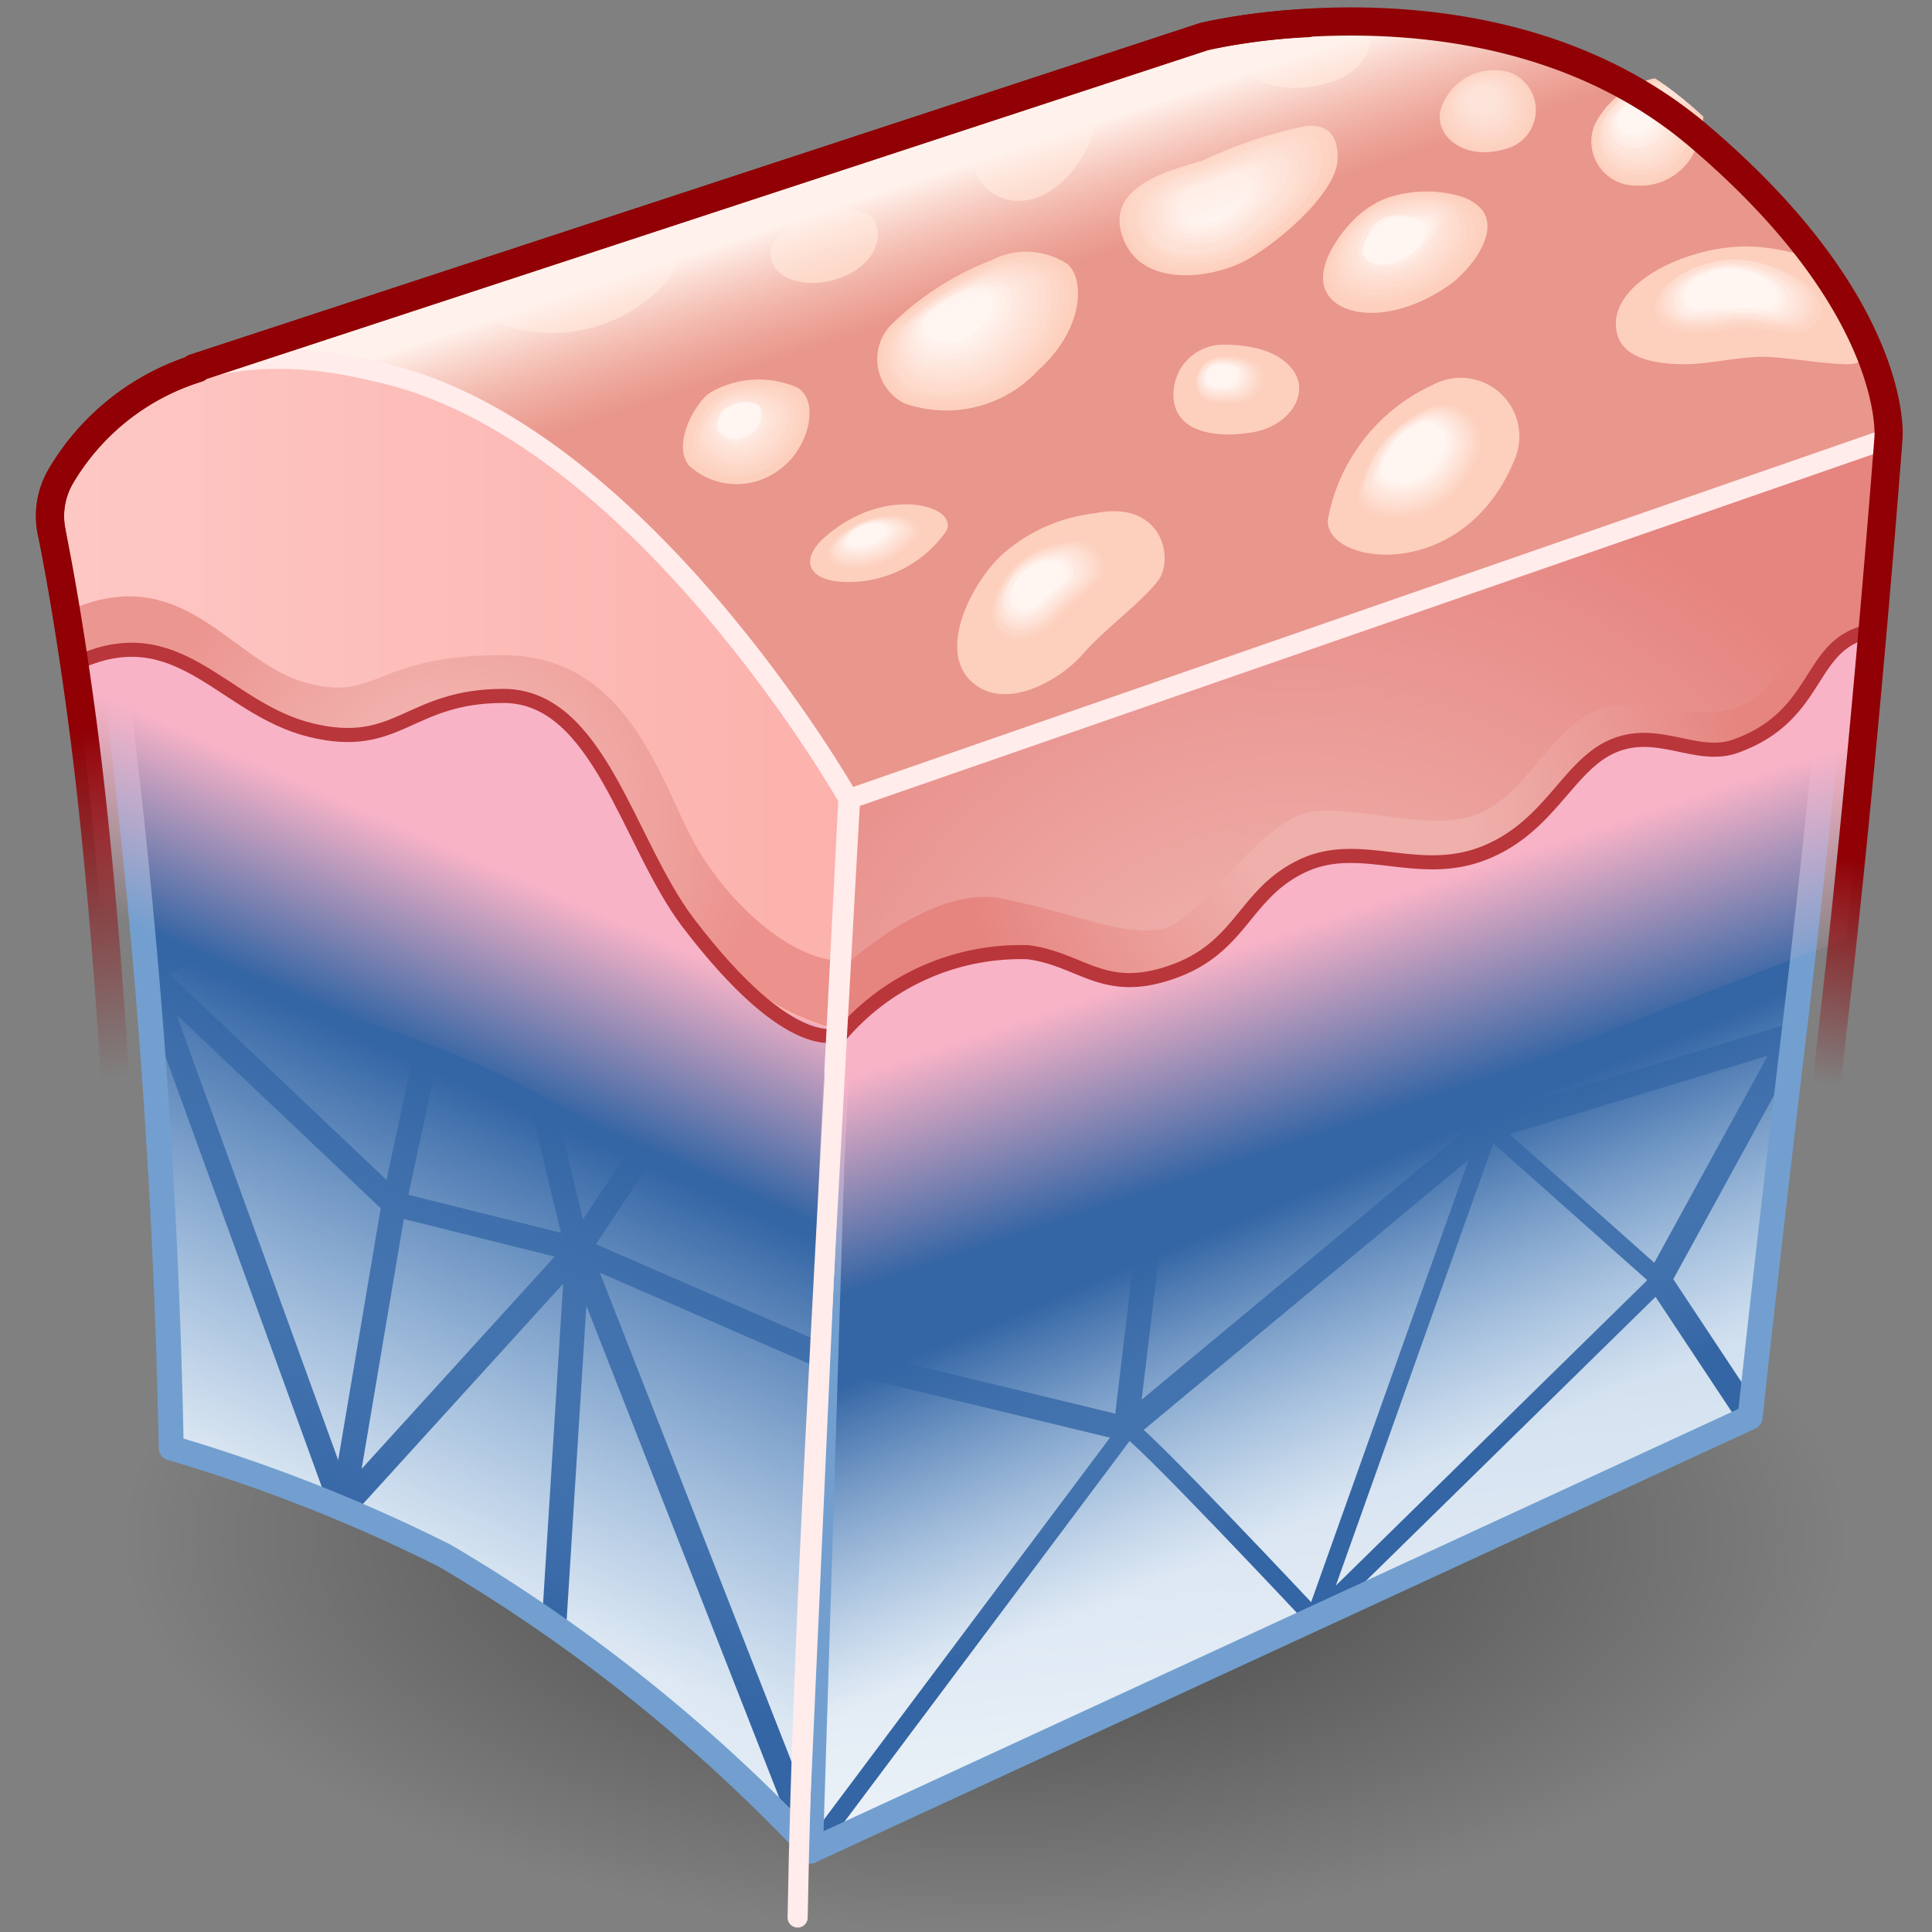 <?xml version="1.0" encoding="UTF-8" standalone="no"?>
<svg
   viewBox="0 0 48 48"
   version="1.1"
   id="svg4479"
   sodipodi:docname="tissuesolidify.svg"
   inkscape:version="1.1.1 (3bf5ae0d25, 2021-09-20)"
   xmlns:inkscape="http://www.inkscape.org/namespaces/inkscape"
   xmlns:sodipodi="http://sodipodi.sourceforge.net/DTD/sodipodi-0.dtd"
   xmlns:xlink="http://www.w3.org/1999/xlink"
   xmlns="http://www.w3.org/2000/svg"
   xmlns:svg="http://www.w3.org/2000/svg">
  <rect x="0" y="0" width="48" height="48" fill="#808080" stroke="none"/>
  <sodipodi:namedview
     id="namedview4481"
     pagecolor="#ffffff"
     bordercolor="#666666"
     borderopacity="1.0"
     inkscape:pageshadow="2"
     inkscape:pageopacity="0.0"
     inkscape:pagecheckerboard="0"
     showgrid="false"
     inkscape:zoom="16.145833"
     inkscape:cx="12.046452"
     inkscape:cy="23.814194"
     inkscape:window-width="2880"
     inkscape:window-height="1557"
     inkscape:window-x="-8"
     inkscape:window-y="-8"
     inkscape:window-maximized="1"
     inkscape:current-layer="svg4479"
     inkscape:snap-global="false" />
  <defs
     id="defs4009">
    <linearGradient
       inkscape:collect="always"
       id="linearGradient24738">
      <stop
         style="stop-color:#900004;stop-opacity:1;"
         offset="0"
         id="stop24734" />
      <stop
         style="stop-color:#900004;stop-opacity:0;"
         offset="1"
         id="stop24736" />
    </linearGradient>
    <linearGradient
       inkscape:collect="always"
       id="linearGradient24314">
      <stop
         style="stop-color:#900004;stop-opacity:1;"
         offset="0"
         id="stop24310" />
      <stop
         style="stop-color:#900004;stop-opacity:0;"
         offset="1"
         id="stop24312" />
    </linearGradient>
    <linearGradient
       inkscape:collect="always"
       id="linearGradient23942">
      <stop
         style="stop-color:#f9b3c7;stop-opacity:1;"
         offset="0"
         id="stop23938" />
      <stop
         style="stop-color:#f9b3c7;stop-opacity:0;"
         offset="1"
         id="stop23940" />
    </linearGradient>
    <linearGradient
       inkscape:collect="always"
       id="linearGradient23496">
      <stop
         style="stop-color:#f9b3c7;stop-opacity:1;"
         offset="0"
         id="stop23492" />
      <stop
         style="stop-color:#f9b3c7;stop-opacity:0;"
         offset="1"
         id="stop23494" />
    </linearGradient>
    <linearGradient
       inkscape:collect="always"
       id="linearGradient1677">
      <stop
         style="stop-color:#000000;stop-opacity:0.5;"
         offset="0"
         id="stop1673" />
      <stop
         style="stop-color:#000000;stop-opacity:0;"
         offset="1"
         id="stop1675" />
    </linearGradient>
    <style
       id="style3881">.cls-1{fill:url(#New_Gradient_Swatch_16);}.cls-2{fill:url(#New_Gradient_Swatch_16-2);}.cls-10,.cls-3,.cls-47,.cls-6,.cls-60,.cls-61,.cls-62,.cls-63{fill:none;}.cls-4{isolation:isolate;}.cls-5{fill:url(#radial-gradient);}.cls-6{stroke:#729fcf;stroke-width:0.62px;}.cls-10,.cls-47,.cls-6,.cls-60,.cls-61,.cls-62,.cls-63{stroke-linecap:round;stroke-linejoin:round;}.cls-7{fill:url(#linear-gradient);}.cls-11,.cls-12,.cls-50,.cls-70,.cls-8{mix-blend-mode:multiply;}.cls-8{fill:url(#linear-gradient-2);}.cls-9{fill:url(#linear-gradient-3);}.cls-10{stroke:#3465a4;stroke-width:0.44px;}.cls-11{fill:url(#linear-gradient-4);}.cls-12{fill:url(#linear-gradient-5);}.cls-13{mask:url(#mask);}.cls-14{clip-path:url(#clip-path);}.cls-15{fill:url(#radial-gradient-2);}.cls-16{fill:url(#linear-gradient-6);}.cls-17{fill:#e9968c;}.cls-18{fill:#fdcfbd;}.cls-19{clip-path:url(#clip-path-2);}.cls-20{fill:#fdd2c1;}.cls-21{fill:#fdd5c5;}.cls-22{fill:#fdd8c9;}.cls-23{fill:#fedbcd;}.cls-24{fill:#feded1;}.cls-25{fill:#fee1d5;}.cls-26{fill:#fee3d9;}.cls-27{fill:#fee6dd;}.cls-28{fill:#fee9e1;}.cls-29{fill:#ffece5;}.cls-30{fill:#ffefe9;}.cls-31{fill:#fff2ed;}.cls-32{fill:#fff5f1;}.cls-33{fill:#fdd1c0;}.cls-34{fill:#fdd3c2;}.cls-35{fill:#fdd6c7;}.cls-36{fill:#fdd8ca;}.cls-37{fill:#fddacd;}.cls-38{fill:#fddccf;}.cls-39{fill:#fdded2;}.cls-40{fill:#fde0d5;}.cls-41{fill:#fde1d7;}.cls-42{fill:#fde3da;}.cls-43{fill:#fde5dc;}.cls-44{fill:#fde7df;}.cls-45{fill:url(#linear-gradient-7);}.cls-46{fill:url(#radial-gradient-3);}.cls-47{stroke:#b9363b;}.cls-47,.cls-60,.cls-61{stroke-width:0.35px;}.cls-48{fill:#fcb1ac;}.cls-49{fill:url(#linear-gradient-8);}.cls-50{opacity:0.72;fill:url(#radial-gradient-4);}.cls-51{fill:url(#radial-gradient-5);}.cls-52{clip-path:url(#clip-path-3);}.cls-53{fill:url(#linear-gradient-9);}.cls-54{fill:url(#linear-gradient-10);}.cls-55{fill:url(#linear-gradient-11);}.cls-56{fill:url(#linear-gradient-12);}.cls-57{fill:url(#linear-gradient-13);}.cls-58{fill:url(#linear-gradient-14);}.cls-59{fill:url(#linear-gradient-15);}.cls-60{stroke:#703c1b;}.cls-61,.cls-62{stroke:#ffeceb;}.cls-62{stroke-width:0.5px;}.cls-63{stroke:#900004;stroke-width:0.7px;}.cls-64{mask:url(#mask-2);}.cls-65{fill:#dc972f;}.cls-66{fill:url(#linear-gradient-16);}.cls-67{fill:url(#radial-gradient-6);}.cls-68{fill:url(#radial-gradient-7);}.cls-69{fill:url(#radial-gradient-8);}.cls-70{fill:url(#radial-gradient-9);}.cls-71{fill:url(#radial-gradient-10);}.cls-72{clip-path:url(#clip-path-4);}.cls-73{fill:url(#linear-gradient-17);}.cls-74{fill:url(#linear-gradient-18);}.cls-75{fill:url(#linear-gradient-19);}.cls-76{fill:url(#linear-gradient-20);}.cls-77{fill:url(#linear-gradient-21);}.cls-78{fill:url(#linear-gradient-22);}.cls-79{fill:url(#linear-gradient-23);}.cls-80{fill:url(#linear-gradient-24);}.cls-81{fill:url(#linear-gradient-25);}.cls-82{fill:url(#linear-gradient-26);}</style>
    <linearGradient
       id="New_Gradient_Swatch_16"
       x1="20.77"
       y1="26.75"
       x2="18.37"
       y2="31.69"
       gradientUnits="userSpaceOnUse">
      <stop
         offset="0"
         stop-color="#fff"
         id="stop3883" />
      <stop
         offset="1"
         id="stop3885" />
    </linearGradient>
    <linearGradient
       id="New_Gradient_Swatch_16-2"
       x1="24.48"
       y1="26.63"
       x2="27.04"
       y2="32.72"
       xlink:href="#New_Gradient_Swatch_16" />
    <radialGradient
       id="radial-gradient"
       cx="7.2"
       cy="49.9"
       r="18.55"
       gradientTransform="matrix(1.26,0,0,0.54,14.09,7.15)"
       gradientUnits="userSpaceOnUse">
      <stop
         offset="0.35"
         stop-color="#2c2c2c"
         stop-opacity="0.5"
         id="stop3889" />
      <stop
         offset="0.73"
         stop-color="#2c2c2c"
         stop-opacity="0.1"
         id="stop3891" />
      <stop
         offset="0.95"
         stop-color="#2c2c2c"
         stop-opacity="0"
         id="stop3893" />
    </radialGradient>
    <linearGradient
       id="linear-gradient"
       x1="42.62"
       y1="35.79"
       x2="23.53"
       y2="22.98"
       gradientUnits="userSpaceOnUse">
      <stop
         offset="0"
         stop-color="#fff"
         id="stop3896" />
      <stop
         offset="0.99"
         stop-color="#9ebddd"
         id="stop3898" />
    </linearGradient>
    <linearGradient
       id="linear-gradient-2"
       x1="25.92"
       y1="45.53"
       x2="23.22"
       y2="17.44"
       xlink:href="#linear-gradient"
       gradientTransform="matrix(1.387,0,0,1.387,-8.05,-10.189)" />
    <linearGradient
       id="linear-gradient-3"
       x1="6"
       y1="38.62"
       x2="20.45"
       y2="20.2"
       gradientUnits="userSpaceOnUse"
       gradientTransform="matrix(1.387,0,0,1.387,-8.05,-10.189)">
      <stop
         offset="0"
         stop-color="#fff"
         id="stop3902" />
      <stop
         offset="0.99"
         stop-color="#9ebddd"
         stop-opacity="0"
         id="stop3904" />
    </linearGradient>
    <linearGradient
       id="linear-gradient-4"
       x1="31.95"
       y1="33.43"
       x2="29.83"
       y2="28.36"
       gradientUnits="userSpaceOnUse">
      <stop
         offset="0"
         stop-color="#729fcf"
         stop-opacity="0"
         id="stop3907" />
      <stop
         offset="0.99"
         stop-color="#3465a4"
         id="stop3909" />
    </linearGradient>
    <linearGradient
       id="linear-gradient-5"
       x1="11.26"
       y1="34.54"
       x2="14.68"
       y2="26.89"
       xlink:href="#linear-gradient-4"
       gradientTransform="matrix(1.387,0,0,1.387,-8.05,-10.189)" />
    <mask
       id="mask"
       x="3.44"
       y="1.96"
       width="41.67"
       height="40.05"
       maskUnits="userSpaceOnUse">
      <rect
         class="cls-1"
         x="3.44"
         y="6.08"
         width="41.67"
         height="26.98"
         id="rect3913" />
    </mask>
    <clipPath
       id="clip-path">
      <rect
         class="cls-3"
         x="3.93"
         y="1.96"
         width="39.71"
         height="32.53"
         id="rect3916" />
    </clipPath>
    <radialGradient
       id="radial-gradient-2"
       cx="11.94"
       cy="36.1"
       r="6.78"
       gradientUnits="userSpaceOnUse"
       gradientTransform="matrix(1.387,0,0,1.387,-8.05,-10.189)">
      <stop
         offset="0"
         stop-color="#fbe4b1"
         id="stop3919" />
      <stop
         offset="1"
         stop-color="#f9d484"
         id="stop3921" />
    </radialGradient>
    <linearGradient
       id="linear-gradient-6"
       x1="12.23"
       y1="34.28"
       x2="13.2"
       y2="29.92"
       gradientUnits="userSpaceOnUse"
       gradientTransform="matrix(1.387,0,0,1.387,-8.05,-10.189)">
      <stop
         offset="0"
         stop-color="#fcedcb"
         id="stop3924" />
      <stop
         offset="1"
         stop-color="#f9d484"
         stop-opacity="0"
         id="stop3926" />
    </linearGradient>
    <clipPath
       id="clip-path-2">
      <path
         class="cls-3"
         d="M27.88,7.86c1.38-.38,5.26-1.13,8.2,1.37,3.64,3.09,3.58,5.95,3.58,5.95L21,21.65a23.51,23.51,0,0,0-6.22-6.16c-2.29-1.48-3.67-1.8-4.63-1.68-.57.07-.9.13-.9.13L27.37,8s.18-.07.51-.16"
         id="path3929" />
    </clipPath>
    <linearGradient
       id="linear-gradient-7"
       x1="22.62"
       y1="12.9"
       x2="21.9"
       y2="10.69"
       gradientUnits="userSpaceOnUse">
      <stop
         offset="0"
         stop-color="#fcd0bd"
         stop-opacity="0"
         id="stop3932" />
      <stop
         offset="1"
         stop-color="#fff1eb"
         id="stop3934" />
    </linearGradient>
    <radialGradient
       id="radial-gradient-3"
       cx="13.87"
       cy="24.37"
       r="14.32"
       gradientUnits="userSpaceOnUse"
       gradientTransform="matrix(1.387,0,0,1.387,-8.05,-10.189)">
      <stop
         offset="0.34"
         stop-color="#fbd4df"
         id="stop3937" />
      <stop
         offset="1"
         stop-color="#d64060"
         id="stop3939" />
    </radialGradient>
    <linearGradient
       id="linear-gradient-8"
       x1="6.64"
       y1="19.78"
       x2="21.03"
       y2="19.78"
       gradientUnits="userSpaceOnUse"
       gradientTransform="matrix(1.387,0,0,1.387,-8.05,-10.189)">
      <stop
         offset="0"
         stop-color="#fdc8c5"
         id="stop3942" />
      <stop
         offset="1"
         stop-color="#fcb1ac"
         id="stop3944" />
      <stop
         offset="1"
         stop-color="#f0b79b"
         id="stop3946" />
    </linearGradient>
    <radialGradient
       id="radial-gradient-4"
       cx="13.97"
       cy="21.94"
       r="5.65"
       gradientUnits="userSpaceOnUse">
      <stop
         offset="0.3"
         stop-color="#efafab"
         id="stop3949" />
      <stop
         offset="1"
         stop-color="#e6847f"
         id="stop3951" />
    </radialGradient>
    <radialGradient
       id="radial-gradient-5"
       cx="13.61"
       cy="34.45"
       r="14.8"
       gradientUnits="userSpaceOnUse">
      <stop
         offset="0"
         stop-color="#f587a5"
         id="stop3954" />
      <stop
         offset="0.29"
         stop-color="#f47b9c"
         id="stop3956" />
      <stop
         offset="1"
         stop-color="#cb1b41"
         id="stop3958" />
    </radialGradient>
    <clipPath
       id="clip-path-3">
      <path
         class="cls-3"
         d="M20.32,37.55,20.09,42a31.21,31.21,0,0,0-6.83-5.73,29.13,29.13,0,0,0-5.07-2.1s0-1.63-.17-4c7.5,1.25,12.2,7.41,12.2,7.41Z"
         id="path3961" />
    </clipPath>
    <linearGradient
       id="linear-gradient-9"
       x1="26.41"
       y1="54.03"
       x2="25.95"
       y2="54.99"
       gradientTransform="matrix(0.97, -0.04, 0, 1, -14.46, -20.52)"
       gradientUnits="userSpaceOnUse">
      <stop
         offset="0"
         stop-color="#900004"
         stop-opacity="0"
         id="stop3964" />
      <stop
         offset="1"
         stop-color="#900004"
         id="stop3966" />
    </linearGradient>
    <linearGradient
       id="linear-gradient-10"
       x1="-5.57"
       y1="-83.63"
       x2="-6.04"
       y2="-82.65"
       gradientTransform="rotate(12.85,-525.47,77.294)"
       xlink:href="#linear-gradient-9" />
    <linearGradient
       id="linear-gradient-11"
       x1="5.67"
       y1="-24.54"
       x2="5.18"
       y2="-23.52"
       gradientTransform="rotate(6.39,-525.674,76.426)"
       xlink:href="#linear-gradient-9" />
    <linearGradient
       id="linear-gradient-12"
       x1="6.47"
       y1="-26.83"
       x2="6.01"
       y2="-25.87"
       gradientTransform="rotate(6.39,-525.674,76.426)"
       xlink:href="#linear-gradient-9" />
    <linearGradient
       id="linear-gradient-13"
       x1="4.96"
       y1="145.66"
       x2="4.5"
       y2="146.61"
       gradientTransform="rotate(-12.06,-537.909,72.884)"
       xlink:href="#linear-gradient-9" />
    <linearGradient
       id="linear-gradient-14"
       x1="-0.39"
       y1="-71.69"
       x2="-1.09"
       y2="-70.22"
       gradientTransform="rotate(11.83,-524.434,77.991)"
       xlink:href="#linear-gradient-9" />
    <linearGradient
       id="linear-gradient-15"
       x1="5.22"
       y1="142.94"
       x2="4.76"
       y2="143.9"
       gradientTransform="rotate(-11.69,-530.987,76.975)"
       xlink:href="#linear-gradient-9" />
    <mask
       id="mask-2"
       x="5.8"
       y="6.68"
       width="36.1"
       height="36.9"
       maskUnits="userSpaceOnUse">
      <rect
         class="cls-2"
         x="5.8"
         y="6.68"
         width="36.1"
         height="36.9"
         id="rect3975" />
    </mask>
    <linearGradient
       id="linear-gradient-16"
       x1="33.44"
       y1="35.21"
       x2="30.46"
       y2="29.59"
       gradientUnits="userSpaceOnUse"
       gradientTransform="matrix(1.387,0,0,1.387,10.964,-11.056)">
      <stop
         offset="0"
         stop-color="#fbe4b1"
         id="stop3978" />
      <stop
         offset="1"
         stop-color="#f9d484"
         stop-opacity="0"
         id="stop3980" />
    </linearGradient>
    <radialGradient
       id="radial-gradient-6"
       cx="30.93"
       cy="28.12"
       r="16.2"
       gradientUnits="userSpaceOnUse"
       gradientTransform="matrix(1.387,0,0,1.387,-8.05,-10.189)">
      <stop
         offset="0.34"
         stop-color="#f9b3c7"
         id="stop3983" />
      <stop
         offset="1"
         stop-color="#d64060"
         id="stop3985" />
    </radialGradient>
    <radialGradient
       id="radial-gradient-7"
       cx="29.19"
       cy="24.69"
       r="17.63"
       gradientUnits="userSpaceOnUse"
       gradientTransform="matrix(1.387,0,0,1.387,-8.05,-10.189)">
      <stop
         offset="0.27"
         stop-color="#f9b3c7"
         id="stop3988" />
      <stop
         offset="1"
         stop-color="#d64060"
         id="stop3990" />
    </radialGradient>
    <radialGradient
       id="radial-gradient-8"
       cx="29.03"
       cy="28.11"
       r="12.89"
       xlink:href="#radial-gradient-4"
       gradientTransform="matrix(1.387,0,0,1.387,-8.05,-10.189)" />
    <radialGradient
       id="radial-gradient-9"
       cx="30.07"
       cy="21.87"
       r="7.14"
       xlink:href="#radial-gradient-4"
       gradientTransform="matrix(1.387,0,0,1.387,-8.05,-10.189)" />
    <radialGradient
       id="radial-gradient-10"
       cx="29.15"
       cy="35.79"
       r="7.77"
       xlink:href="#radial-gradient-5"
       gradientTransform="matrix(1.387,0,0,1.387,-8.05,-10.189)" />
    <clipPath
       id="clip-path-4">
      <path
         class="cls-3"
         d="M38.21,29.57c-.14,1.28-.28,2.6-.42,3.94L20.09,42c0-1.48.07-3,.12-4.43a0,0,0,0,1,0,0Z"
         id="path3996" />
    </clipPath>
    <linearGradient
       id="linear-gradient-17"
       x1="23.32"
       y1="38.97"
       x2="23.81"
       y2="39.99"
       xlink:href="#linear-gradient-9" />
    <linearGradient
       id="linear-gradient-18"
       x1="29.21"
       y1="36.37"
       x2="29.59"
       y2="37.2"
       xlink:href="#linear-gradient-9" />
    <linearGradient
       id="linear-gradient-19"
       x1="26.2"
       y1="38.86"
       x2="26.7"
       y2="39.88"
       gradientTransform="rotate(-0.24,-506.257,68.172)"
       xlink:href="#linear-gradient-9" />
    <linearGradient
       id="linear-gradient-20"
       x1="18.44"
       y1="21.17"
       x2="18.96"
       y2="22.25"
       gradientTransform="rotate(1.93,-513.81,80.511)"
       xlink:href="#linear-gradient-9" />
    <linearGradient
       id="linear-gradient-21"
       x1="32.1"
       y1="36.26"
       x2="32.48"
       y2="37.08"
       gradientTransform="rotate(-0.24,-506.257,68.172)"
       xlink:href="#linear-gradient-9" />
    <linearGradient
       id="linear-gradient-22"
       x1="36.49"
       y1="62.96"
       x2="36.85"
       y2="63.74"
       gradientTransform="rotate(-3.08,-507.965,78.284)"
       xlink:href="#linear-gradient-9" />
    <linearGradient
       id="linear-gradient-23"
       x1="23.16"
       y1="32.34"
       x2="23.65"
       y2="33.36"
       gradientTransform="rotate(0.44,-516.662,80.115)"
       xlink:href="#linear-gradient-9" />
    <linearGradient
       id="linear-gradient-24"
       x1="29.06"
       y1="29.74"
       x2="29.43"
       y2="30.57"
       gradientTransform="rotate(0.44,-516.662,80.115)"
       xlink:href="#linear-gradient-9" />
    <linearGradient
       id="linear-gradient-25"
       x1="36.69"
       y1="56.33"
       x2="37.05"
       y2="57.11"
       gradientTransform="rotate(-2.64,-506.352,77.997)"
       xlink:href="#linear-gradient-9" />
    <linearGradient
       id="linear-gradient-26"
       x1="35.95"
       y1="12.97"
       x2="36.33"
       y2="13.8"
       gradientTransform="rotate(1.93,-513.81,80.511)"
       xlink:href="#linear-gradient-9" />
    <linearGradient
       inkscape:collect="always"
       xlink:href="#linear-gradient"
       id="linearGradient541"
       gradientUnits="userSpaceOnUse"
       x1="42.62"
       y1="35.79"
       x2="23.53"
       y2="22.98"
       gradientTransform="matrix(1.387,0,0,1.387,-8.05,-10.189)" />
    <linearGradient
       inkscape:collect="always"
       xlink:href="#linear-gradient-4"
       id="linearGradient543"
       gradientUnits="userSpaceOnUse"
       x1="31.95"
       y1="33.43"
       x2="29.83"
       y2="28.36"
       gradientTransform="matrix(1.387,0,0,1.387,-8.05,-10.189)" />
    <radialGradient
       inkscape:collect="always"
       xlink:href="#radial-gradient-4"
       id="radialGradient545"
       gradientUnits="userSpaceOnUse"
       cx="13.97"
       cy="21.94"
       r="5.65"
       gradientTransform="matrix(1.387,0,0,1.387,-8.05,-10.189)" />
    <radialGradient
       inkscape:collect="always"
       xlink:href="#linearGradient1677"
       id="radialGradient1679"
       cx="23.16"
       cy="34.32"
       fx="23.16"
       fy="34.32"
       r="22.45"
       gradientTransform="matrix(1,0,0,0.434,0,19.415)"
       gradientUnits="userSpaceOnUse" />
    <radialGradient
       inkscape:collect="always"
       xlink:href="#linearGradient1677"
       id="radialGradient1949"
       gradientUnits="userSpaceOnUse"
       gradientTransform="matrix(1,0,0,0.434,0,19.415)"
       cx="23.16"
       cy="34.32"
       fx="23.16"
       fy="34.32"
       r="22.45" />
    <linearGradient
       inkscape:collect="always"
       xlink:href="#linearGradient23496"
       id="linearGradient23498"
       x1="33.102"
       y1="22.751"
       x2="34.713"
       y2="27.582"
       gradientUnits="userSpaceOnUse" />
    <linearGradient
       inkscape:collect="always"
       xlink:href="#linearGradient23942"
       id="linearGradient23808"
       x1="13.192"
       y1="21.925"
       x2="11.21"
       y2="26.446"
       gradientUnits="userSpaceOnUse" />
    <linearGradient
       inkscape:collect="always"
       xlink:href="#linearGradient24314"
       id="linearGradient24316"
       x1="0.757"
       y1="18.282"
       x2="1.875"
       y2="26.891"
       gradientUnits="userSpaceOnUse" />
    <linearGradient
       inkscape:collect="always"
       xlink:href="#linearGradient24738"
       id="linearGradient24740"
       x1="44.483"
       y1="21.011"
       x2="43.32"
       y2="26.523"
       gradientUnits="userSpaceOnUse" />
  </defs>
  <g
     id="shadow"
     style="isolation:isolate;fill:url(#radialGradient1679);fill-opacity:1;stroke-width:1.024"
     transform="matrix(0.954,0,0,1,2.386,3.902)">
    <ellipse
       class="cls-5"
       cx="23.16"
       cy="34.32"
       rx="22.45"
       ry="9.75"
       id="ellipse4011"
       style="fill:url(#radialGradient1949);fill-opacity:1;stroke-width:1.024" />
  </g>
  <path
     class="cls-6"
     d="M 22.383,4.972 21.467,19.509 21.079,22.991 c -0.222,2.289 -0.375,4.591 -0.444,6.936 L 20.136,45.989"
     id="path4014"
     style="isolation:isolate" />
  <path
     class="cls-7"
     d="M 41.469,5.153 C 36.684,1.241 29.776,2.933 29.776,2.933 l -23.803,7.49 c 0,0 -0.222,-0.264 -0.18,-0.264 A 5.548,5.548 0 0 0 2.187,13.309 c 0.319,1.387 0.583,3.024 0.805,4.633 a 178.354,178.354 0 0 1 1.262,18.032 40.725,40.725 0 0 1 6.797,2.677 41.266,41.266 0 0 1 9.141,7.31 L 43.481,35.211 c 0.375,-3.454 0.763,-6.797 1.11,-9.71 0.763,-6.367 1.387,-13.413 1.387,-13.413 v 0 c 0,0 0.236,-3.065 -4.508,-6.936 z"
     id="path4016"
     style="isolation:isolate;fill:url(#linearGradient541);stroke-width:1" />
  <path
     class="cls-8"
     d="M 41.469,5.153 C 36.684,1.241 29.776,2.933 29.776,2.933 l -23.803,7.49 c 0,0 -0.222,-0.264 -0.18,-0.264 A 5.548,5.548 0 0 0 2.187,13.309 c 0.319,1.387 0.583,3.024 0.805,4.633 a 178.354,178.354 0 0 1 1.262,18.032 40.725,40.725 0 0 1 6.797,2.677 41.266,41.266 0 0 1 9.141,7.31 L 43.481,35.211 c 0.375,-3.454 0.763,-6.797 1.11,-9.71 0.763,-6.367 1.387,-13.413 1.387,-13.413 v 0 c 0,0 0.236,-3.065 -4.508,-6.936 z"
     id="path4018"
     style="isolation:isolate;fill:url(#linear-gradient-2);stroke-width:1" />
  <path
     class="cls-9"
     d="M 22.383,4.972 21.467,19.509 21.079,22.991 c -0.222,2.289 -0.375,4.591 -0.444,6.936 L 20.136,45.989 a 41.613,41.613 0 0 0 -9.155,-7.31 40.337,40.337 0 0 0 -6.783,-2.677 c 0,0 -0.194,-10.681 -1.248,-18.032 C 2.714,16.36 2.436,14.779 2.117,13.337 a 5.618,5.618 0 0 1 3.704,-3.176 z"
     id="path4020"
     style="isolation:isolate;fill:url(#linear-gradient-3);stroke-width:1" />
  <polyline
     class="cls-10"
     points="20.47 31.61 16.15 29.73 20.36 40.47"
     id="polyline4022"
     transform="matrix(1.387,0,0,1.387,-8.05,-10.189)"
     style="isolation:isolate" />
  <polyline
     class="cls-10"
     points="15.73 36.42 16.15 29.73 11.94 34.36 8.44 24.72 12.86 28.91 11.94 34.36"
     id="polyline4024"
     transform="matrix(1.387,0,0,1.387,-8.05,-10.189)"
     style="isolation:isolate" />
  <polygon
     class="cls-10"
     points="14.32,22.11 16.15,29.73 12.86,28.91 "
     id="polygon4026"
     transform="matrix(1.387,0,0,1.387,-8.05,-10.189)"
     style="isolation:isolate" />
  <polyline
     class="cls-10"
     points="16.15 29.73 21.21 22.11 14.32 22.11 8.44 24.72"
     id="polyline4028"
     transform="matrix(1.387,0,0,1.387,-8.05,-10.189)"
     style="isolation:isolate" />
  <path
     class="cls-10"
     d="m 20.191,45.947 7.823,-10.445 c 0.097,-0.139 4.647,4.716 4.647,4.716 l 4.342,-12.193 4.245,3.773 -8.586,8.42"
     id="path4030"
     style="isolation:isolate" />
  <polyline
     class="cls-10"
     points="37.15 32.73 35.52 30.27 37.92 25.89 32.45 27.55 38.58 19.85"
     id="polyline4032"
     transform="matrix(1.387,0,0,1.387,-8.05,-10.189)"
     style="isolation:isolate" />
  <polyline
     class="cls-10"
     points="32.6 19.2 32.45 27.55 27.26 22.14 25.97 32.94 32.45 27.55"
     id="polyline4034"
     transform="matrix(1.387,0,0,1.387,-8.05,-10.189)"
     style="isolation:isolate" />
  <polyline
     class="cls-10"
     points="25.97 32.94 20.47 31.61 27.26 22.14"
     id="polyline4036"
     transform="matrix(1.387,0,0,1.387,-8.05,-10.189)"
     style="isolation:isolate" />
  <line
     class="cls-10"
     x1="2.949"
     y1="17.595"
     x2="11.813"
     y2="20.48"
     id="line4038"
     style="isolation:isolate" />
  <path
     class="cls-11"
     d="m 45.964,11.908 v 0.097 c 0,0 -0.61,7.046 -1.387,13.413 -0.347,2.982 -0.735,6.325 -1.11,9.71 l -23.276,10.819 c 0,0 0.485,-6.797 0.333,-10.75 a 81.312,81.312 0 0 1 0.25,-8.586 l 0.305,-6.769 c 0,0 -5.007,-8.808 -11.319,-10.611 L 29.776,2.933 c 0,0 6.936,-1.692 11.693,2.219 4.286,3.496 4.494,6.228 4.494,6.755 z"
     id="path4040"
     style="isolation:isolate;fill:url(#linearGradient543);stroke-width:1" />
  <path
     class="cls-12"
     d="m 20.774,26.611 a 81.312,81.312 0 0 0 -0.25,8.586 C 20.677,39.151 20.191,45.947 20.191,45.947 A 41.266,41.266 0 0 0 11.05,38.637 40.725,40.725 0 0 0 4.253,35.96 178.354,178.354 0 0 0 2.991,17.928 C 2.769,16.319 2.506,14.738 2.187,13.295 a 5.548,5.548 0 0 1 3.634,-3.135 1.387,1.387 0 0 0 0.18,0.264 L 9.76,9.231 C 16.071,11.034 21.079,19.842 21.079,19.842 Z"
     id="path4042"
     style="isolation:isolate;fill:url(#linear-gradient-5);stroke-width:1" />
  <path
     class="cls-6"
     d="M 41.469,5.153 C 36.684,1.241 29.776,2.933 29.776,2.933 l -23.803,7.49 c 0,0 -0.222,-0.264 -0.18,-0.264 A 5.548,5.548 0 0 0 2.187,13.309 c 0.319,1.387 0.583,3.024 0.805,4.633 a 178.354,178.354 0 0 1 1.262,18.032 40.725,40.725 0 0 1 6.797,2.677 41.266,41.266 0 0 1 9.141,7.31 L 43.481,35.211 c 0.375,-3.454 0.763,-6.797 1.11,-9.71 0.763,-6.367 1.387,-13.413 1.387,-13.413 v 0 c 0,0 0.236,-3.065 -4.508,-6.936 z"
     id="path4044"
     style="isolation:isolate" />
  <path
     class="cls-6"
     d="M 22.383,4.972 21.467,19.509 21.079,22.991 c -0.222,2.289 -0.375,4.591 -0.444,6.936 L 20.136,45.989"
     id="path4046"
     style="isolation:isolate" />
  <path
     class="cls-17"
     d="M 4.822,9.148 29.915,0.908 c 0,0 7.268,-1.859 12.317,2.427 5.049,4.286 4.73,7.504 4.73,7.504 L 21.079,19.842 A 32.611,32.611 0 0 0 12.451,11.298 C 9.275,9.245 7.36,8.801 6.029,8.967 5.28,9.064 4.822,9.148 4.822,9.148 Z"
     id="path4052"
     style="isolation:isolate;stroke-width:1" />
  <path
     class="cls-18"
     d="m 24.852,13.822 c -0.707,0.68 -1.554,2.303 -0.735,3.093 0.818,0.791 2.205,0 2.774,-0.652 0.569,-0.652 1.484,-1.304 1.886,-1.845 0.402,-0.541 0.097,-2.011 -1.581,-1.665 a 4.161,4.161 0 0 0 -2.344,1.068 z"
     id="path4054"
     style="isolation:isolate;stroke-width:1" />
  <path
     class="cls-18"
     d="m 20.441,13.392 c -0.569,0.541 -0.375,1.082 0.68,1.068 a 2.955,2.955 0 0 0 2.386,-1.262 c 0.347,-0.638 -1.554,-1.193 -3.065,0.194 z"
     id="path4056"
     style="isolation:isolate;stroke-width:1" />
  <g
     class="cls-19"
     clip-path="url(#clip-path-2)"
     id="g4382"
     style="isolation:isolate;stroke-width:0.721"
     transform="matrix(1.387,0,0,1.387,-8.05,-10.189)">
    <path
       class="cls-18"
       d="m 32.92,15.61 a 1.05,1.05 0 0 0 -1.45,-1.37 3.31,3.31 0 0 0 -1.88,2.41 c -0.07,0.82 2.41,1.17 3.33,-1.04 z"
       id="path4058"
       style="stroke-width:0.721" />
    <path
       class="cls-18"
       d="m 37.08,11.76 c -1.07,0 -2.48,0.67 -2.32,1.52 0.09,0.52 0.78,0.59 1.21,0.59 0.43,0 0.86,-0.11 1.3,-0.13 0.44,-0.02 1.07,0.12 1.62,0.13 0.55,0.01 1.12,-0.79 0.16,-1.47 a 3.5,3.5 0 0 0 -1.97,-0.64 z"
       id="path4060"
       style="stroke-width:0.721" />
    <path
       class="cls-18"
       d="m 27.73,13.52 a 0.89,0.89 0 0 0 -0.9,1 c 0.07,0.57 0.76,0.68 1.41,0.57 0.65,-0.11 1,-0.66 0.76,-1.06 -0.24,-0.4 -0.8,-0.51 -1.27,-0.51 z"
       id="path4062"
       style="stroke-width:0.721" />
    <path
       class="cls-18"
       d="m 24,17.46 c -0.29,0.27 -0.64,0.93 -0.31,1.25 0.33,0.32 0.9,0 1.14,-0.26 0.24,-0.26 0.6,-0.53 0.76,-0.75 0.16,-0.22 0,-0.82 -0.64,-0.68 A 1.67,1.67 0 0 0 24,17.46 Z"
       id="path4064"
       style="stroke-width:0.721" />
    <path
       class="cls-20"
       d="m 25.52,17.7 c 0.15,-0.21 0,-0.78 -0.62,-0.65 a 1.63,1.63 0 0 0 -0.91,0.42 c -0.28,0.27 -0.61,0.9 -0.29,1.21 0.32,0.31 0.86,0 1.08,-0.26 0.22,-0.26 0.58,-0.51 0.74,-0.72 z"
       id="path4066"
       style="stroke-width:0.721" />
    <path
       class="cls-21"
       d="m 25.46,17.7 c 0.15,-0.2 0,-0.75 -0.59,-0.62 A 1.55,1.55 0 0 0 24,17.48 c -0.27,0.26 -0.58,0.86 -0.28,1.16 0.3,0.3 0.83,0 1,-0.25 0.17,-0.25 0.59,-0.48 0.74,-0.69 z"
       id="path4068"
       style="stroke-width:0.721" />
    <path
       class="cls-22"
       d="m 25.41,17.71 c 0.14,-0.2 0,-0.72 -0.57,-0.6 a 1.51,1.51 0 0 0 -0.83,0.38 c -0.26,0.25 -0.56,0.83 -0.27,1.11 0.29,0.28 0.79,0 1,-0.23 0.21,-0.23 0.53,-0.47 0.67,-0.66 z"
       id="path4070"
       style="stroke-width:0.721" />
    <path
       class="cls-23"
       d="m 25.36,17.71 c 0.13,-0.19 0,-0.69 -0.54,-0.57 a 1.38,1.38 0 0 0 -0.8,0.37 c -0.24,0.23 -0.53,0.78 -0.25,1 0.28,0.22 0.75,0 0.95,-0.22 0.2,-0.22 0.5,-0.4 0.64,-0.58 z"
       id="path4072"
       style="stroke-width:0.721" />
    <path
       class="cls-24"
       d="m 25.3,17.71 c 0.13,-0.18 0,-0.65 -0.51,-0.54 a 1.33,1.33 0 0 0 -0.76,0.35 c -0.23,0.22 -0.51,0.74 -0.24,1 0.27,0.26 0.72,0 0.9,-0.21 0.18,-0.21 0.48,-0.42 0.61,-0.6 z"
       id="path4074"
       style="stroke-width:0.721" />
    <path
       class="cls-25"
       d="m 25.25,17.71 c 0.12,-0.17 0,-0.62 -0.49,-0.51 a 1.22,1.22 0 0 0 -0.72,0.33 c -0.22,0.21 -0.48,0.71 -0.23,0.95 0.25,0.24 0.68,0 0.86,-0.2 0.18,-0.2 0.46,-0.4 0.58,-0.57 z"
       id="path4076"
       style="stroke-width:0.721" />
    <path
       class="cls-26"
       d="m 25.2,17.71 c 0.11,-0.15 0,-0.58 -0.47,-0.48 a 1.18,1.18 0 0 0 -0.68,0.31 c -0.21,0.2 -0.45,0.67 -0.22,0.9 0.23,0.23 0.65,0 0.82,-0.19 0.17,-0.19 0.43,-0.38 0.55,-0.54 z"
       id="path4078"
       style="stroke-width:0.721" />
    <path
       class="cls-27"
       d="m 25.14,17.72 c 0.11,-0.15 0,-0.56 -0.43,-0.46 a 1.17,1.17 0 0 0 -0.65,0.29 c -0.19,0.19 -0.43,0.64 -0.2,0.86 0.23,0.22 0.61,0 0.77,-0.18 0.16,-0.18 0.37,-0.36 0.51,-0.51 z"
       id="path4080"
       style="stroke-width:0.721" />
    <path
       class="cls-28"
       d="m 25.09,17.72 c 0.1,-0.14 0,-0.52 -0.41,-0.43 a 1,1 0 0 0 -0.61,0.27 c -0.18,0.18 -0.4,0.6 -0.19,0.81 0.21,0.21 0.57,0 0.72,-0.17 0.15,-0.17 0.4,-0.34 0.49,-0.48 z"
       id="path4082"
       style="stroke-width:0.721" />
    <path
       class="cls-29"
       d="m 25,17.72 c 0.1,-0.13 0,-0.49 -0.39,-0.41 a 1,1 0 0 0 -0.57,0.27 c -0.17,0.16 -0.38,0.56 -0.18,0.75 0.2,0.19 0.54,0 0.68,-0.16 0.14,-0.16 0.4,-0.32 0.46,-0.45 z"
       id="path4084"
       style="stroke-width:0.721" />
    <path
       class="cls-30"
       d="m 25,17.72 c 0.1,-0.12 0,-0.45 -0.36,-0.38 a 1,1 0 0 0 -0.53,0.25 c -0.16,0.15 -0.35,0.52 -0.17,0.7 0.18,0.18 0.51,0 0.64,-0.15 0.13,-0.15 0.31,-0.29 0.42,-0.42 z"
       id="path4086"
       style="stroke-width:0.721" />
    <path
       class="cls-31"
       d="m 24.93,17.72 c 0.09,-0.11 0,-0.42 -0.33,-0.35 a 0.83,0.83 0 0 0 -0.49,0.23 c -0.15,0.14 -0.33,0.48 -0.16,0.65 0.17,0.17 0.46,0 0.58,-0.14 0.12,-0.14 0.32,-0.27 0.4,-0.39 z"
       id="path4088"
       style="stroke-width:0.721" />
    <path
       class="cls-32"
       d="m 24.12,17.61 c -0.14,0.13 -0.31,0.45 -0.15,0.6 0.16,0.15 0.43,0 0.54,-0.12 0.11,-0.12 0.29,-0.26 0.37,-0.36 0.08,-0.1 0,-0.39 -0.31,-0.33 a 0.78,0.78 0 0 0 -0.45,0.21 z"
       id="path4090"
       style="stroke-width:0.721" />
    <path
       class="cls-18"
       d="m 27.69,13.71 a 0.51,0.51 0 0 0 -0.51,0.55 c 0,0.32 0.43,0.38 0.8,0.32 0.37,-0.06 0.54,-0.37 0.44,-0.6 -0.1,-0.23 -0.42,-0.27 -0.73,-0.27 z"
       id="path4092"
       style="stroke-width:0.721" />
    <path
       class="cls-20"
       d="m 28,14.56 c 0.35,-0.06 0.52,-0.36 0.42,-0.58 -0.1,-0.22 -0.43,-0.26 -0.69,-0.26 a 0.49,0.49 0 0 0 -0.49,0.53 c 0,0.31 0.37,0.37 0.76,0.31 z"
       id="path4094"
       style="stroke-width:0.721" />
    <path
       class="cls-21"
       d="m 28,14.53 a 0.43,0.43 0 0 0 0.4,-0.55 c -0.1,-0.2 -0.42,-0.24 -0.67,-0.24 a 0.47,0.47 0 0 0 -0.47,0.5 c -0.01,0.29 0.35,0.35 0.74,0.29 z"
       id="path4096"
       style="stroke-width:0.721" />
    <path
       class="cls-22"
       d="m 27.93,14.51 c 0.32,0 0.47,-0.33 0.38,-0.52 -0.09,-0.19 -0.39,-0.24 -0.63,-0.24 a 0.45,0.45 0 0 0 -0.45,0.48 c 0.04,0.28 0.38,0.33 0.7,0.28 z"
       id="path4098"
       style="stroke-width:0.721" />
    <path
       class="cls-23"
       d="m 27.92,14.49 a 0.39,0.39 0 0 0 0.36,-0.5 C 28.19,13.8 27.9,13.76 27.68,13.76 a 0.43,0.43 0 0 0 -0.43,0.46 c 0.04,0.27 0.36,0.32 0.67,0.27 z"
       id="path4100"
       style="stroke-width:0.721" />
    <path
       class="cls-24"
       d="m 27.9,14.46 c 0.29,-0.05 0.42,-0.29 0.34,-0.47 -0.08,-0.18 -0.35,-0.21 -0.57,-0.21 a 0.39,0.39 0 0 0 -0.4,0.43 c 0.03,0.25 0.34,0.3 0.63,0.25 z"
       id="path4102"
       style="stroke-width:0.721" />
    <path
       class="cls-25"
       d="m 27.88,14.44 c 0.28,0 0.41,-0.28 0.33,-0.45 -0.08,-0.17 -0.34,-0.2 -0.54,-0.2 a 0.39,0.39 0 0 0 -0.39,0.41 c 0.04,0.24 0.33,0.28 0.6,0.24 z"
       id="path4104"
       style="stroke-width:0.721" />
    <path
       class="cls-26"
       d="m 27.87,14.42 c 0.25,-0.05 0.38,-0.27 0.3,-0.43 -0.08,-0.16 -0.32,-0.19 -0.51,-0.19 a 0.37,0.37 0 0 0 -0.36,0.39 c 0.03,0.23 0.31,0.27 0.57,0.23 z"
       id="path4106"
       style="stroke-width:0.721" />
    <path
       class="cls-27"
       d="m 27.85,14.39 c 0.24,0 0.36,-0.25 0.29,-0.4 -0.07,-0.15 -0.3,-0.17 -0.48,-0.17 a 0.34,0.34 0 0 0 -0.34,0.36 c 0.03,0.21 0.29,0.25 0.53,0.21 z"
       id="path4108"
       style="stroke-width:0.721" />
    <path
       class="cls-28"
       d="m 27.83,14.37 c 0.23,0 0.34,-0.23 0.27,-0.37 -0.07,-0.14 -0.28,-0.17 -0.44,-0.17 a 0.32,0.32 0 0 0 -0.32,0.34 c 0.02,0.2 0.27,0.24 0.49,0.2 z"
       id="path4110"
       style="stroke-width:0.721" />
    <path
       class="cls-29"
       d="m 27.82,14.34 c 0.21,0 0.31,-0.21 0.25,-0.34 -0.06,-0.13 -0.26,-0.16 -0.42,-0.16 a 0.29,0.29 0 0 0 -0.29,0.32 c 0.02,0.18 0.25,0.22 0.46,0.18 z"
       id="path4112"
       style="stroke-width:0.721" />
    <path
       class="cls-30"
       d="m 27.8,14.32 c 0.2,0 0.29,-0.2 0.23,-0.32 -0.06,-0.12 -0.24,-0.15 -0.38,-0.15 a 0.28,0.28 0 0 0 -0.28,0.3 c 0.03,0.17 0.24,0.2 0.43,0.17 z"
       id="path4114"
       style="stroke-width:0.721" />
    <path
       class="cls-31"
       d="M 27.79,14.3 A 0.24,0.24 0 0 0 28,14 c -0.05,-0.11 -0.22,-0.13 -0.36,-0.13 a 0.25,0.25 0 0 0 -0.25,0.27 c 0.02,0.16 0.22,0.19 0.4,0.16 z"
       id="path4116"
       style="stroke-width:0.721" />
    <path
       class="cls-32"
       d="m 27.64,13.88 a 0.23,0.23 0 0 0 -0.23,0.25 c 0,0.14 0.19,0.17 0.36,0.14 C 27.94,14.24 28,14.1 28,14 28,13.9 27.76,13.88 27.64,13.88 Z"
       id="path4118"
       style="stroke-width:0.721" />
    <path
       class="cls-18"
       d="m 30.63,10.9 a 1.68,1.68 0 0 0 -0.57,0.38 c -0.3,0.29 -0.76,0.94 -0.46,1.36 0.3,0.42 1.22,0.46 2.14,-0.17 0.36,-0.24 1,-1 0.56,-1.42 a 0.87,0.87 0 0 0 -0.38,-0.2 2.18,2.18 0 0 0 -1.29,0.05 z"
       id="path4120"
       style="stroke-width:0.721" />
    <path
       class="cls-20"
       d="m 32.21,11.11 a 0.75,0.75 0 0 0 -0.34,-0.22 1.9,1.9 0 0 0 -1.2,0 1.69,1.69 0 0 0 -0.57,0.35 c -0.28,0.27 -0.71,0.87 -0.44,1.27 0.27,0.4 1.1,0.44 2,-0.12 0.34,-0.17 0.93,-0.86 0.55,-1.28 z"
       id="path4122"
       style="stroke-width:0.721" />
    <path
       class="cls-21"
       d="m 32.12,11.18 a 0.63,0.63 0 0 0 -0.3,-0.25 1.76,1.76 0 0 0 -1.11,0 1.57,1.57 0 0 0 -0.56,0.32 c -0.27,0.25 -0.66,0.81 -0.42,1.18 0.24,0.37 1,0.41 1.78,-0.07 0.32,-0.15 0.91,-0.77 0.61,-1.18 z"
       id="path4124"
       style="stroke-width:0.721" />
    <path
       class="cls-22"
       d="m 32,11.24 c -0.06,-0.09 -0.09,-0.22 -0.25,-0.27 a 1.55,1.55 0 0 0 -1,0 1.37,1.37 0 0 0 -0.56,0.29 c -0.25,0.23 -0.61,0.74 -0.4,1.09 0.21,0.35 0.85,0.39 1.61,0 0.29,-0.16 0.86,-0.7 0.6,-1.11 z"
       id="path4126"
       style="stroke-width:0.721" />
    <path
       class="cls-23"
       d="m 31.93,11.31 c 0,-0.1 -0.05,-0.24 -0.2,-0.31 a 1.44,1.44 0 0 0 -0.94,0 1.33,1.33 0 0 0 -0.55,0.26 c -0.24,0.21 -0.57,0.67 -0.39,1 0.18,0.33 0.73,0.38 1.43,0.05 0.28,-0.13 0.81,-0.61 0.65,-1 z"
       id="path4128"
       style="stroke-width:0.721" />
    <path
       class="cls-24"
       d="m 31.83,11.37 c 0,-0.09 0,-0.26 -0.15,-0.33 a 1.37,1.37 0 0 0 -0.85,0 1.27,1.27 0 0 0 -0.55,0.23 c -0.22,0.19 -0.51,0.61 -0.36,0.9 0.15,0.29 0.61,0.36 1.25,0.1 0.26,-0.1 0.75,-0.53 0.66,-0.9 z"
       id="path4130"
       style="stroke-width:0.721" />
    <path
       class="cls-25"
       d="m 31.74,11.44 c 0,-0.1 0.06,-0.28 -0.11,-0.36 a 1.23,1.23 0 0 0 -0.76,0 1.48,1.48 0 0 0 -0.54,0.21 c -0.2,0.17 -0.47,0.54 -0.35,0.81 0.12,0.27 0.49,0.34 1.07,0.15 0.25,-0.09 0.71,-0.46 0.69,-0.81 z"
       id="path4132"
       style="stroke-width:0.721" />
    <path
       class="cls-26"
       d="m 31.64,11.5 c 0,-0.1 0.11,-0.3 -0.06,-0.38 a 1.09,1.09 0 0 0 -0.67,0 1.29,1.29 0 0 0 -0.54,0.19 c -0.18,0.14 -0.42,0.47 -0.33,0.7 0.09,0.23 0.38,0.33 0.9,0.21 0.23,-0.08 0.67,-0.39 0.7,-0.72 z"
       id="path4134"
       style="stroke-width:0.721" />
    <path
       class="cls-27"
       d="m 31.55,11.57 c 0,-0.1 0.16,-0.32 0,-0.41 a 0.88,0.88 0 0 0 -0.58,0 1.21,1.21 0 0 0 -0.53,0.16 c -0.17,0.12 -0.37,0.4 -0.31,0.61 0.06,0.21 0.29,0.4 0.71,0.26 a 1,1 0 0 0 0.71,-0.62 z"
       id="path4136"
       style="stroke-width:0.721" />
    <path
       class="cls-28"
       d="m 31.45,11.63 c 0.05,-0.1 0.21,-0.33 0,-0.44 a 0.81,0.81 0 0 0 -0.49,0 1.14,1.14 0 0 0 -0.52,0.13 0.63,0.63 0 0 0 -0.3,0.52 c 0,0.22 0.17,0.39 0.54,0.31 0.23,0.02 0.63,-0.23 0.77,-0.52 z"
       id="path4138"
       style="stroke-width:0.721" />
    <path
       class="cls-29"
       d="m 31.36,11.7 c 0.07,-0.1 0.26,-0.36 0.08,-0.47 a 0.72,0.72 0 0 0 -0.41,0 1,1 0 0 0 -0.52,0.1 0.63,0.63 0 0 0 -0.28,0.42 c 0,0.2 0.06,0.39 0.36,0.37 0.3,-0.02 0.57,-0.12 0.77,-0.42 z"
       id="path4140"
       style="stroke-width:0.721" />
    <path
       class="cls-30"
       d="m 31.26,11.76 c 0.1,-0.1 0.31,-0.37 0.13,-0.49 a 0.62,0.62 0 0 0 -0.33,0 0.85,0.85 0 0 0 -0.5,0.07 0.56,0.56 0 0 0 -0.26,0.33 c 0,0.17 -0.06,0.38 0.18,0.42 0.24,0.04 0.52,-0.09 0.78,-0.33 z"
       id="path4142"
       style="stroke-width:0.721" />
    <path
       class="cls-31"
       d="m 31.17,11.83 c 0.12,-0.1 0.35,-0.38 0.17,-0.52 a 0.51,0.51 0 0 0 -0.24,-0.07 1,1 0 0 0 -0.5,0 0.56,0.56 0 0 0 -0.24,0.24 c -0.07,0.14 -0.16,0.34 0,0.47 a 0.71,0.71 0 0 0 0.81,-0.12 z"
       id="path4144"
       style="stroke-width:0.721" />
    <path
       class="cls-32"
       d="m 30.65,11.29 a 0.54,0.54 0 0 0 -0.22,0.15 c -0.12,0.11 -0.3,0.36 -0.18,0.52 0.12,0.16 0.47,0.18 0.82,-0.06 0.14,-0.1 0.39,-0.39 0.22,-0.55 a 0.36,0.36 0 0 0 -0.15,-0.08 0.82,0.82 0 0 0 -0.49,0.02 z"
       id="path4146"
       style="stroke-width:0.721" />
    <path
       class="cls-18"
       d="m 36.9,12 c -0.7,0 -1.61,0.44 -1.51,1 0.06,0.34 0.51,0.39 0.79,0.39 0.28,0 0.56,-0.07 0.84,-0.09 0.28,-0.02 0.7,0.08 1.06,0.09 0.36,0.01 0.72,-0.52 0.1,-1 A 2.31,2.31 0 0 0 36.9,12 Z"
       id="path4148"
       style="stroke-width:0.721" />
    <path
       class="cls-20"
       d="m 36.89,12 c -0.67,0 -1.55,0.42 -1.45,0.95 0.06,0.33 0.48,0.37 0.75,0.37 0.27,0 0.55,-0.07 0.82,-0.08 0.27,-0.01 0.67,0.08 1,0.08 0.33,0 0.7,-0.49 0.09,-0.92 A 2.23,2.23 0 0 0 36.89,12 Z"
       id="path4150"
       style="stroke-width:0.721" />
    <path
       class="cls-21"
       d="m 36.88,12 c -0.64,0 -1.49,0.41 -1.4,0.92 0.06,0.32 0.47,0.36 0.73,0.36 0.26,0 0.52,-0.07 0.79,-0.08 0.27,-0.01 0.65,0.07 1,0.08 0.35,0.01 0.68,-0.48 0.1,-0.89 A 2.14,2.14 0 0 0 36.88,12 Z"
       id="path4152"
       style="stroke-width:0.721" />
    <path
       class="cls-22"
       d="m 36.87,12 c -0.62,0 -1.43,0.39 -1.34,0.88 0.06,0.3 0.45,0.34 0.7,0.34 0.25,0 0.5,-0.06 0.75,-0.08 0.25,-0.02 0.63,0.08 0.94,0.08 0.31,0 0.65,-0.45 0.1,-0.85 A 2.09,2.09 0 0 0 36.87,12 Z"
       id="path4154"
       style="stroke-width:0.721" />
    <path
       class="cls-23"
       d="m 36.87,12 c -0.6,0 -1.38,0.37 -1.29,0.85 0.05,0.29 0.43,0.33 0.67,0.33 0.24,0 0.48,-0.06 0.72,-0.08 0.24,-0.02 0.6,0.07 0.9,0.08 0.3,0.01 0.62,-0.44 0.09,-0.82 A 1.93,1.93 0 0 0 36.87,12 Z"
       id="path4156"
       style="stroke-width:0.721" />
    <path
       class="cls-24"
       d="m 36.86,12 c -0.57,0 -1.32,0.35 -1.24,0.81 0.05,0.28 0.42,0.31 0.65,0.31 0.23,0 0.46,-0.06 0.69,-0.07 0.23,-0.01 0.57,0.07 0.86,0.07 0.29,0 0.6,-0.42 0.09,-0.78 A 1.9,1.9 0 0 0 36.86,12 Z"
       id="path4158"
       style="stroke-width:0.721" />
    <path
       class="cls-25"
       d="m 36.85,12.05 c -0.54,0 -1.26,0.34 -1.18,0.77 0,0.27 0.4,0.31 0.61,0.31 0.21,0 0.44,-0.06 0.67,-0.07 a 7.56,7.56 0 0 1 0.82,0.07 c 0.31,0 0.57,-0.4 0.08,-0.75 a 1.77,1.77 0 0 0 -1,-0.33 z"
       id="path4160"
       style="stroke-width:0.721" />
    <path
       class="cls-26"
       d="m 36.84,12.07 c -0.52,0 -1.2,0.32 -1.12,0.73 0,0.26 0.37,0.29 0.58,0.29 0.21,0 0.42,-0.05 0.63,-0.06 0.21,-0.01 0.53,0.06 0.79,0.06 0.26,0 0.54,-0.38 0.08,-0.71 a 1.71,1.71 0 0 0 -0.96,-0.31 z"
       id="path4162"
       style="stroke-width:0.721" />
    <path
       class="cls-27"
       d="m 36.83,12.08 c -0.49,0 -1.14,0.31 -1.07,0.7 0.07,0.39 0.36,0.28 0.56,0.28 0.2,0 0.4,-0.05 0.6,-0.07 0.2,-0.02 0.5,0.06 0.75,0.07 0.25,0.01 0.51,-0.37 0.07,-0.68 a 1.58,1.58 0 0 0 -0.91,-0.3 z"
       id="path4164"
       style="stroke-width:0.721" />
    <path
       class="cls-28"
       d="m 36.82,12.1 c -0.46,0 -1.08,0.29 -1,0.66 0.08,0.37 0.34,0.26 0.53,0.26 0.19,0 0.38,0 0.57,-0.06 0.19,-0.06 0.47,0.06 0.71,0.06 0.24,0 0.49,-0.34 0.07,-0.64 A 1.53,1.53 0 0 0 36.82,12.1 Z"
       id="path4166"
       style="stroke-width:0.721" />
    <path
       class="cls-29"
       d="m 36.82,12.11 c -0.45,0 -1,0.28 -1,0.63 0,0.35 0.33,0.25 0.51,0.25 0.18,0 0.35,-0.05 0.54,-0.06 0.19,-0.01 0.44,0.05 0.67,0.06 C 37.77,13 38,12.66 37.6,12.38 a 1.49,1.49 0 0 0 -0.78,-0.27 z"
       id="path4168"
       style="stroke-width:0.721" />
    <path
       class="cls-30"
       d="m 36.81,12.13 c -0.42,0 -1,0.26 -0.91,0.59 0.09,0.33 0.31,0.23 0.47,0.23 0.16,0 0.34,0 0.51,0 0.17,0 0.42,0 0.64,0 0.22,0 0.43,-0.31 0.06,-0.57 a 1.34,1.34 0 0 0 -0.77,-0.25 z"
       id="path4170"
       style="stroke-width:0.721" />
    <path
       class="cls-31"
       d="m 36.8,12.14 c -0.39,0 -0.91,0.25 -0.85,0.56 0.06,0.31 0.28,0.22 0.44,0.22 0.16,0 0.32,0 0.48,-0.05 0.16,-0.05 0.4,0 0.6,0.05 0.2,0.05 0.41,-0.29 0.05,-0.54 A 1.3,1.3 0 0 0 36.8,12.14 Z"
       id="path4172"
       style="stroke-width:0.721" />
    <path
       class="cls-32"
       d="m 36.79,12.16 c -0.37,0 -0.85,0.22 -0.8,0.52 0.05,0.3 0.27,0.2 0.42,0.2 0.15,0 0.3,0 0.45,0 a 4.91,4.91 0 0 1 0.55,0 c 0.21,0 0.39,-0.27 0.06,-0.5 a 1.15,1.15 0 0 0 -0.68,-0.22 z"
       id="path4174"
       style="stroke-width:0.721" />
    <path
       class="cls-18"
       d="m 23.58,12 a 5.32,5.32 0 0 0 -1.84,1.19 0.89,0.89 0 0 0 0.26,1.38 2.25,2.25 0 0 0 2.41,-0.6 c 0.82,-0.74 0.82,-1.63 0.52,-1.89 A 1.34,1.34 0 0 0 23.58,12 Z"
       id="path4176"
       style="stroke-width:0.721" />
    <path
       class="cls-20"
       d="m 24.32,13.92 c 0.79,-0.71 0.79,-1.55 0.5,-1.8 a 1.25,1.25 0 0 0 -1.28,0 5,5 0 0 0 -1.74,1.08 0.84,0.84 0 0 0 0.2,1.28 2.12,2.12 0 0 0 2.32,-0.56 z"
       id="path4178"
       style="stroke-width:0.721" />
    <path
       class="cls-21"
       d="m 24.24,13.86 c 0.74,-0.67 0.74,-1.46 0.47,-1.7 a 1.2,1.2 0 0 0 -1.21,-0.05 4.9,4.9 0 0 0 -1.65,1.07 0.8,0.8 0 0 0 0.23,1.22 2,2 0 0 0 2.16,-0.54 z"
       id="path4180"
       style="stroke-width:0.721" />
    <path
       class="cls-22"
       d="m 24.16,13.8 c 0.7,-0.63 0.7,-1.38 0.44,-1.61 a 1.16,1.16 0 0 0 -1.14,0 4.57,4.57 0 0 0 -1.56,1 0.75,0.75 0 0 0 0.22,1.15 1.89,1.89 0 0 0 2.04,-0.54 z"
       id="path4182"
       style="stroke-width:0.721" />
    <path
       class="cls-23"
       d="m 24.08,13.75 c 0.66,-0.59 0.66,-1.3 0.41,-1.52 a 1.06,1.06 0 0 0 -1.07,0 4.1,4.1 0 0 0 -1.47,1 0.7,0.7 0 0 0 0.21,1.07 1.77,1.77 0 0 0 1.92,-0.55 z"
       id="path4184"
       style="stroke-width:0.721" />
    <path
       class="cls-24"
       d="m 24,13.69 c 0.62,-0.55 0.62,-1.22 0.4,-1.42 a 1,1 0 0 0 -1,0 4,4 0 0 0 -1.38,0.89 0.67,0.67 0 0 0 0.2,1 1.66,1.66 0 0 0 1.78,-0.47 z"
       id="path4186"
       style="stroke-width:0.721" />
    <path
       class="cls-25"
       d="m 23.91,13.64 c 0.58,-0.52 0.58,-1.14 0.37,-1.33 a 1,1 0 0 0 -0.94,0 3.54,3.54 0 0 0 -1.28,0.83 0.61,0.61 0 0 0 0.18,0.94 1.55,1.55 0 0 0 1.67,-0.44 z"
       id="path4188"
       style="stroke-width:0.721" />
    <path
       class="cls-26"
       d="m 23.83,13.58 c 0.53,-0.48 0.53,-1.05 0.34,-1.23 a 0.9,0.9 0 0 0 -0.88,0 3.54,3.54 0 0 0 -1.18,0.77 0.58,0.58 0 0 0 0.16,0.88 1.45,1.45 0 0 0 1.56,-0.42 z"
       id="path4190"
       style="stroke-width:0.721" />
    <path
       class="cls-27"
       d="m 23.75,13.52 c 0.49,-0.44 0.49,-1 0.31,-1.13 a 0.82,0.82 0 0 0 -0.81,0 3.31,3.31 0 0 0 -1.09,0.71 0.53,0.53 0 0 0 0.15,0.81 1.33,1.33 0 0 0 1.44,-0.39 z"
       id="path4192"
       style="stroke-width:0.721" />
    <path
       class="cls-28"
       d="m 23.67,13.47 c 0.45,-0.41 0.45,-0.89 0.28,-1 a 0.74,0.74 0 0 0 -0.74,0 2.84,2.84 0 0 0 -1,0.65 0.47,0.47 0 0 0 0.14,0.73 1.23,1.23 0 0 0 1.32,-0.38 z"
       id="path4194"
       style="stroke-width:0.721" />
    <path
       class="cls-29"
       d="m 23.58,13.41 c 0.41,-0.37 0.41,-0.81 0.26,-0.94 a 0.68,0.68 0 0 0 -0.67,0 2.65,2.65 0 0 0 -0.91,0.59 0.44,0.44 0 0 0 0.13,0.67 1.1,1.1 0 0 0 1.19,-0.32 z"
       id="path4196"
       style="stroke-width:0.721" />
    <path
       class="cls-30"
       d="m 23.5,13.36 c 0.37,-0.33 0.37,-0.73 0.23,-0.85 a 0.6,0.6 0 0 0 -0.6,0 2.58,2.58 0 0 0 -0.82,0.53 0.39,0.39 0 0 0 0.12,0.6 1,1 0 0 0 1.07,-0.28 z"
       id="path4198"
       style="stroke-width:0.721" />
    <path
       class="cls-31"
       d="m 23.42,13.3 c 0.32,-0.29 0.32,-0.64 0.2,-0.75 a 0.54,0.54 0 0 0 -0.53,0 2,2 0 0 0 -0.72,0.47 0.35,0.35 0 0 0 0.1,0.54 0.9,0.9 0 0 0 0.95,-0.26 z"
       id="path4200"
       style="stroke-width:0.721" />
    <path
       class="cls-32"
       d="m 23.05,12.57 a 1.68,1.68 0 0 0 -0.63,0.42 0.29,0.29 0 0 0 0.09,0.46 0.76,0.76 0 0 0 0.83,-0.21 c 0.28,-0.25 0.28,-0.56 0.18,-0.65 a 0.48,0.48 0 0 0 -0.47,-0.02 z"
       id="path4202"
       style="stroke-width:0.721" />
    <path
       class="cls-18"
       d="m 18.54,14.37 c -0.25,0.14 -0.71,0.91 -0.4,1.31 a 1.26,1.26 0 0 0 1.61,0.09 c 0.54,-0.37 0.75,-1.23 0.34,-1.48 a 1.73,1.73 0 0 0 -1.55,0.08 z"
       id="path4204"
       style="stroke-width:0.721" />
    <path
       class="cls-20"
       d="m 20,14.36 a 1.56,1.56 0 0 0 -1.41,0 c -0.24,0.12 -0.7,0.84 -0.41,1.21 a 1.13,1.13 0 0 0 1.47,0.11 c 0.53,-0.29 0.74,-1.09 0.35,-1.32 z"
       id="path4206"
       style="stroke-width:0.721" />
    <path
       class="cls-21"
       d="m 20,14.42 a 1.43,1.43 0 0 0 -1.29,0 c -0.23,0.11 -0.67,0.76 -0.42,1.11 a 1,1 0 0 0 1.33,0.14 c 0.44,-0.29 0.66,-1.02 0.38,-1.25 z"
       id="path4208"
       style="stroke-width:0.721" />
    <path
       class="cls-22"
       d="m 19.89,14.49 a 1.24,1.24 0 0 0 -1.16,-0.06 c -0.22,0.09 -0.64,0.69 -0.43,1 a 0.92,0.92 0 0 0 1.2,0.17 c 0.5,-0.24 0.67,-0.9 0.39,-1.11 z"
       id="path4210"
       style="stroke-width:0.721" />
    <path
       class="cls-23"
       d="m 19.83,14.55 a 1.11,1.11 0 0 0 -1,-0.1 c -0.22,0.08 -0.63,0.61 -0.45,0.91 a 0.83,0.83 0 0 0 1.07,0.2 c 0.38,-0.21 0.61,-0.8 0.38,-1.01 z"
       id="path4212"
       style="stroke-width:0.721" />
    <path
       class="cls-24"
       d="m 19.77,14.62 a 1,1 0 0 0 -0.91,-0.16 c -0.21,0.07 -0.6,0.55 -0.45,0.82 a 0.71,0.71 0 0 0 0.93,0.23 c 0.38,-0.17 0.66,-0.69 0.43,-0.89 z"
       id="path4214"
       style="stroke-width:0.721" />
    <path
       class="cls-25"
       d="m 19.7,14.68 a 0.78,0.78 0 0 0 -0.78,-0.2 c -0.19,0 -0.58,0.47 -0.46,0.72 a 0.62,0.62 0 0 0 0.8,0.26 c 0.34,-0.13 0.57,-0.59 0.44,-0.78 z"
       id="path4216"
       style="stroke-width:0.721" />
    <path
       class="cls-26"
       d="M 19.64,14.75 A 0.64,0.64 0 0 0 19,14.5 c -0.19,0 -0.56,0.4 -0.48,0.62 a 0.54,0.54 0 0 0 0.67,0.29 c 0.3,-0.09 0.53,-0.48 0.45,-0.66 z"
       id="path4218"
       style="stroke-width:0.721" />
    <path
       class="cls-27"
       d="m 19.57,14.81 a 0.48,0.48 0 0 0 -0.52,-0.29 c -0.18,0 -0.54,0.32 -0.49,0.52 a 0.46,0.46 0 0 0 0.54,0.32 C 19.37,15.3 19.61,15 19.57,14.81 Z"
       id="path4220"
       style="stroke-width:0.721" />
    <path
       class="cls-28"
       d="m 19.51,14.88 a 0.37,0.37 0 0 0 -0.4,-0.34 c -0.17,0 -0.51,0.24 -0.49,0.42 a 0.37,0.37 0 0 0 0.39,0.35 0.6,0.6 0 0 0 0.5,-0.43 z"
       id="path4222"
       style="stroke-width:0.721" />
    <path
       class="cls-29"
       d="m 19.44,14.94 a 0.3,0.3 0 0 0 -0.26,-0.38 c -0.17,0 -0.49,0.16 -0.51,0.32 a 0.34,0.34 0 0 0 0.26,0.38 0.57,0.57 0 0 0 0.51,-0.32 z"
       id="path4224"
       style="stroke-width:0.721" />
    <path
       class="cls-30"
       d="m 19.38,15 a 0.27,0.27 0 0 0 -0.14,-0.42 0.56,0.56 0 0 0 -0.52,0.22 c 0,0.1 0,0.34 0.13,0.41 A 0.52,0.52 0 0 0 19.38,15 Z"
       id="path4226"
       style="stroke-width:0.721" />
    <path
       class="cls-31"
       d="m 19.31,15.07 c 0.15,-0.14 0.16,-0.4 0,-0.47 a 0.57,0.57 0 0 0 -0.53,0.13 c -0.06,0.07 -0.14,0.32 0,0.43 a 0.47,0.47 0 0 0 0.53,-0.09 z"
       id="path4228"
       style="stroke-width:0.721" />
    <path
       class="cls-32"
       d="m 18.83,14.65 c -0.09,0 -0.25,0.31 -0.14,0.45 a 0.43,0.43 0 0 0 0.56,0 c 0.19,-0.12 0.26,-0.43 0.12,-0.51 a 0.61,0.61 0 0 0 -0.54,0.06 z"
       id="path4230"
       style="stroke-width:0.721" />
    <path
       class="cls-18"
       d="m 20.47,11.16 c -0.6,0.2 -1,0.51 -0.82,0.91 0.18,0.4 0.9,0.45 1.41,0.16 0.51,-0.29 0.56,-0.77 0.36,-1 a 1.05,1.05 0 0 0 -0.95,-0.07 z"
       id="path4232"
       style="stroke-width:0.721" />
    <path
       class="cls-18"
       d="m 24.91,8.66 a 1.33,1.33 0 0 0 -1.5,0.8 c -0.35,0.77 -0.11,1.28 0.37,1.44 0.48,0.16 1.06,-0.12 1.45,-0.82 0.39,-0.7 0.13,-1.31 -0.32,-1.42 z"
       id="path4234"
       style="stroke-width:0.721" />
    <path
       class="cls-18"
       d="m 29.21,9.6 a 8.13,8.13 0 0 0 -1.86,0.62 c -0.63,0.19 -1.77,0.47 -1.43,1.39 0.34,0.92 1.63,0.72 2.22,0.39 0.59,-0.33 1.58,-1.19 1.62,-1.77 C 29.8,9.65 29.45,9.58 29.21,9.6 Z"
       id="path4236"
       style="stroke-width:0.721" />
    <path
       class="cls-20"
       d="m 29.13,9.66 a 7.67,7.67 0 0 0 -1.77,0.59 c -0.6,0.18 -1.69,0.45 -1.36,1.32 0.33,0.87 1.54,0.69 2.11,0.38 0.57,-0.31 1.5,-1.14 1.53,-1.69 0.03,-0.55 -0.29,-0.62 -0.51,-0.6 z"
       id="path4238"
       style="stroke-width:0.721" />
    <path
       class="cls-21"
       d="m 29,9.72 a 7.37,7.37 0 0 0 -1.68,0.56 c -0.57,0.17 -1.59,0.43 -1.29,1.25 0.3,0.82 1.47,0.65 2,0.36 0.53,-0.29 1.43,-1.07 1.46,-1.6 C 29.52,9.76 29.25,9.71 29,9.72 Z"
       id="path4240"
       style="stroke-width:0.721" />
    <path
       class="cls-22"
       d="m 29,9.78 a 7.72,7.72 0 0 0 -1.58,0.53 c -0.54,0.17 -1.51,0.4 -1.22,1.18 0.29,0.78 1.38,0.62 1.89,0.34 0.51,-0.28 1.34,-1 1.37,-1.51 C 29.49,9.81 29.15,9.77 29,9.78 Z"
       id="path4242"
       style="stroke-width:0.721" />
    <path
       class="cls-23"
       d="m 28.86,9.85 a 6.51,6.51 0 0 0 -1.49,0.49 c -0.5,0.16 -1.42,0.38 -1.14,1.11 0.28,0.73 1.3,0.58 1.77,0.32 0.47,-0.26 1.27,-0.95 1.3,-1.42 0.03,-0.47 -0.25,-0.52 -0.44,-0.5 z"
       id="path4244"
       style="stroke-width:0.721" />
    <path
       class="cls-24"
       d="m 28.77,9.91 a 6,6 0 0 0 -1.39,0.46 c -0.48,0.15 -1.33,0.36 -1.08,1.05 0.25,0.69 1.22,0.54 1.67,0.29 0.45,-0.25 1.19,-0.89 1.21,-1.33 C 29.2,9.94 29,9.9 28.77,9.91 Z"
       id="path4246"
       style="stroke-width:0.721" />
    <path
       class="cls-25"
       d="m 28.68,10 a 6,6 0 0 0 -1.3,0.43 c -0.44,0.14 -1.24,0.34 -1,1 0.24,0.66 1.14,0.5 1.56,0.27 0.42,-0.23 1.1,-0.83 1.13,-1.24 C 29.1,10.05 28.85,10 28.68,10 Z"
       id="path4248"
       style="stroke-width:0.721" />
    <path
       class="cls-26"
       d="m 28.6,10 a 5.54,5.54 0 0 0 -1.21,0.4 c -0.41,0.13 -1.16,0.31 -0.93,0.91 0.23,0.6 1.05,0.47 1.44,0.26 0.39,-0.21 1,-0.78 1.05,-1.16 C 29,10.03 28.75,10 28.6,10 Z"
       id="path4250"
       style="stroke-width:0.721" />
    <path
       class="cls-27"
       d="m 28.51,10.09 a 4.77,4.77 0 0 0 -1.12,0.38 c -0.38,0.11 -1.06,0.28 -0.86,0.83 0.2,0.55 1,0.44 1.34,0.24 0.34,-0.2 0.94,-0.72 1,-1.07 0.06,-0.35 -0.22,-0.39 -0.36,-0.38 z"
       id="path4252"
       style="stroke-width:0.721" />
    <path
       class="cls-28"
       d="m 28.42,10.16 a 4,4 0 0 0 -1,0.34 c -0.35,0.1 -1,0.26 -0.79,0.76 0.21,0.5 0.89,0.4 1.22,0.22 0.33,-0.18 0.87,-0.66 0.89,-1 0.02,-0.34 -0.19,-0.33 -0.32,-0.32 z"
       id="path4254"
       style="stroke-width:0.721" />
    <path
       class="cls-29"
       d="m 28.33,10.22 a 3.91,3.91 0 0 0 -0.93,0.31 c -0.31,0.1 -0.89,0.24 -0.72,0.69 0.17,0.45 0.82,0.37 1.12,0.2 0.3,-0.17 0.79,-0.59 0.81,-0.89 0.02,-0.3 -0.16,-0.32 -0.28,-0.31 z"
       id="path4256"
       style="stroke-width:0.721" />
    <path
       class="cls-30"
       d="m 28.24,10.28 a 3.38,3.38 0 0 0 -0.83,0.28 c -0.29,0.09 -0.8,0.21 -0.65,0.63 0.15,0.42 0.73,0.32 1,0.17 0.27,-0.15 0.71,-0.53 0.73,-0.79 0.02,-0.26 -0.14,-0.3 -0.25,-0.29 z"
       id="path4258"
       style="stroke-width:0.721" />
    <path
       class="cls-31"
       d="m 28.16,10.34 a 3.15,3.15 0 0 0 -0.75,0.25 c -0.25,0.08 -0.71,0.19 -0.57,0.56 0.14,0.37 0.65,0.29 0.89,0.16 0.24,-0.13 0.63,-0.48 0.64,-0.71 0.01,-0.23 -0.12,-0.26 -0.21,-0.26 z"
       id="path4260"
       style="stroke-width:0.721" />
    <path
       class="cls-32"
       d="m 28.07,10.4 a 2.93,2.93 0 0 0 -0.65,0.22 c -0.22,0.07 -0.62,0.17 -0.51,0.49 0.11,0.32 0.57,0.25 0.78,0.14 0.21,-0.11 0.56,-0.42 0.57,-0.62 0.01,-0.2 -0.11,-0.23 -0.19,-0.23 z"
       id="path4262"
       style="stroke-width:0.721" />
    <path
       class="cls-18"
       d="m 32.84,8.64 a 1,1 0 0 0 -1.23,0.67 c -0.12,0.47 0.42,0.92 1.14,0.71 a 0.72,0.72 0 0 0 0.09,-1.38 z"
       id="path4264"
       style="stroke-width:0.721" />
    <path
       class="cls-33"
       d="m 32.73,10 a 0.68,0.68 0 0 0 0.08,-1.31 0.94,0.94 0 0 0 -1.16,0.63 c -0.12,0.42 0.4,0.85 1.08,0.68 z"
       id="path4266"
       style="stroke-width:0.721" />
    <path
       class="cls-34"
       d="m 32.7,9.92 c 0.64,-0.19 0.7,-1.1 0.08,-1.24 a 0.9,0.9 0 0 0 -1.1,0.6 c -0.11,0.42 0.38,0.82 1.02,0.64 z"
       id="path4268"
       style="stroke-width:0.721" />
    <path
       class="cls-21"
       d="m 32.68,9.86 c 0.6,-0.17 0.65,-1 0.07,-1.16 a 0.84,0.84 0 0 0 -1,0.56 c -0.13,0.4 0.33,0.74 0.93,0.6 z"
       id="path4270"
       style="stroke-width:0.721" />
    <path
       class="cls-35"
       d="m 32.66,9.81 a 0.57,0.57 0 0 0 0.06,-1.09 0.78,0.78 0 0 0 -1,0.53 c -0.06,0.37 0.37,0.75 0.94,0.56 z"
       id="path4272"
       style="stroke-width:0.721" />
    <path
       class="cls-36"
       d="m 32.63,9.76 a 0.53,0.53 0 0 0 0.07,-1 0.73,0.73 0 0 0 -0.9,0.49 c -0.09,0.33 0.31,0.66 0.83,0.51 z"
       id="path4274"
       style="stroke-width:0.721" />
    <path
       class="cls-37"
       d="m 32.61,9.7 a 0.49,0.49 0 0 0 0.06,-0.94 0.69,0.69 0 0 0 -0.84,0.46 c -0.08,0.32 0.29,0.62 0.78,0.48 z"
       id="path4276"
       style="stroke-width:0.721" />
    <path
       class="cls-38"
       d="m 32.59,9.65 a 0.45,0.45 0 0 0 0,-0.87 0.63,0.63 0 0 0 -0.77,0.42 c -0.02,0.3 0.32,0.58 0.77,0.45 z"
       id="path4278"
       style="stroke-width:0.721" />
    <path
       class="cls-39"
       d="m 32.56,9.6 c 0.41,-0.12 0.45,-0.71 0,-0.8 a 0.58,0.58 0 0 0 -0.7,0.39 c -0.02,0.27 0.29,0.52 0.7,0.41 z"
       id="path4280"
       style="stroke-width:0.721" />
    <path
       class="cls-40"
       d="m 32.54,9.54 a 0.37,0.37 0 0 0 0,-0.72 0.51,0.51 0 0 0 -0.63,0.35 c -0.03,0.25 0.26,0.48 0.63,0.37 z"
       id="path4282"
       style="stroke-width:0.721" />
    <path
       class="cls-41"
       d="m 32.52,9.49 a 0.34,0.34 0 0 0 0,-0.65 0.47,0.47 0 0 0 -0.58,0.32 c -0.01,0.22 0.24,0.43 0.58,0.33 z"
       id="path4284"
       style="stroke-width:0.721" />
    <path
       class="cls-42"
       d="m 32.49,9.44 a 0.3,0.3 0 0 0 0,-0.58 0.42,0.42 0 0 0 -0.51,0.28 c 0.02,0.2 0.22,0.38 0.51,0.3 z"
       id="path4286"
       style="stroke-width:0.721" />
    <path
       class="cls-43"
       d="m 32.47,9.38 c 0.26,-0.07 0.28,-0.44 0,-0.49 A 0.35,0.35 0 0 0 32.03,9.13 C 32,9.3 32.21,9.46 32.47,9.38 Z"
       id="path4288"
       style="stroke-width:0.721" />
    <path
       class="cls-44"
       d="m 32.47,8.91 a 0.3,0.3 0 0 0 -0.37,0.2 c 0,0.14 0.13,0.28 0.35,0.22 C 32.67,9.27 32.68,9 32.47,8.91 Z"
       id="path4290"
       style="stroke-width:0.721" />
    <path
       class="cls-18"
       d="m 35.86,8.72 a 1.55,1.55 0 0 0 -1.5,0.88 0.79,0.79 0 0 0 0.75,1.07 1.08,1.08 0 0 0 1.14,-0.9 C 36.4,9.24 36.35,8.74 35.86,8.72 Z"
       id="path4292"
       style="stroke-width:0.721" />
    <path
       class="cls-20"
       d="m 35.1,10.6 a 1,1 0 0 0 1.09,-0.85 c 0.14,-0.51 0.09,-1 -0.37,-1 a 1.47,1.47 0 0 0 -1.43,0.84 0.75,0.75 0 0 0 0.71,1.01 z"
       id="path4294"
       style="stroke-width:0.721" />
    <path
       class="cls-21"
       d="m 35.1,10.53 a 1,1 0 0 0 1,-0.81 C 36.24,9.24 36.19,8.8 35.76,8.78 a 1.41,1.41 0 0 0 -1.36,0.79 0.71,0.71 0 0 0 0.7,0.96 z"
       id="path4296"
       style="stroke-width:0.721" />
    <path
       class="cls-22"
       d="m 35.09,10.46 a 0.92,0.92 0 0 0 1,-0.76 C 36.21,9.25 36.17,8.83 35.76,8.81 a 1.31,1.31 0 0 0 -1.27,0.75 0.66,0.66 0 0 0 0.6,0.9 z"
       id="path4298"
       style="stroke-width:0.721" />
    <path
       class="cls-23"
       d="M 35.09,10.39 A 0.87,0.87 0 0 0 36,9.68 C 36.11,9.25 36.07,8.86 35.69,8.84 a 1.25,1.25 0 0 0 -1.2,0.7 0.63,0.63 0 0 0 0.6,0.85 z"
       id="path4300"
       style="stroke-width:0.721" />
    <path
       class="cls-24"
       d="M 35.08,10.32 A 0.8,0.8 0 0 0 35.93,9.65 C 36.04,9.26 36.01,8.89 35.64,8.87 a 1.16,1.16 0 0 0 -1.12,0.66 0.59,0.59 0 0 0 0.56,0.79 z"
       id="path4302"
       style="stroke-width:0.721" />
    <path
       class="cls-25"
       d="M 35.08,10.25 A 0.75,0.75 0 0 0 35.87,9.63 C 35.97,9.26 35.94,8.92 35.6,8.9 a 1.08,1.08 0 0 0 -1,0.61 0.55,0.55 0 0 0 0.48,0.74 z"
       id="path4304"
       style="stroke-width:0.721" />
    <path
       class="cls-26"
       d="M 35.07,10.18 A 0.7,0.7 0 0 0 35.81,9.61 C 35.9,9.26 35.87,8.95 35.56,8.93 a 1,1 0 0 0 -1,0.57 0.5,0.5 0 0 0 0.51,0.68 z"
       id="path4306"
       style="stroke-width:0.721" />
    <path
       class="cls-27"
       d="M 35.07,10.11 A 0.62,0.62 0 0 0 35.74,9.58 C 35.83,9.27 35.8,8.98 35.51,8.96 a 0.93,0.93 0 0 0 -0.88,0.52 0.46,0.46 0 0 0 0.44,0.63 z"
       id="path4308"
       style="stroke-width:0.721" />
    <path
       class="cls-28"
       d="m 35.06,10 a 0.58,0.58 0 0 0 0.62,-0.48 c 0.08,-0.29 0,-0.56 -0.21,-0.56 a 0.82,0.82 0 0 0 -0.81,0.47 0.42,0.42 0 0 0 0.4,0.57 z"
       id="path4310"
       style="stroke-width:0.721" />
    <path
       class="cls-29"
       d="m 35.06,10 a 0.54,0.54 0 0 0 0.56,-0.44 c 0.07,-0.26 0,-0.51 -0.19,-0.51 A 0.76,0.76 0 0 0 34.69,9.47 0.39,0.39 0 0 0 35.06,10 Z"
       id="path4312"
       style="stroke-width:0.721" />
    <path
       class="cls-30"
       d="m 35.05,9.91 a 0.47,0.47 0 0 0 0.5,-0.4 c 0.07,-0.23 0,-0.45 -0.17,-0.45 a 0.66,0.66 0 0 0 -0.65,0.38 0.34,0.34 0 0 0 0.32,0.47 z"
       id="path4314"
       style="stroke-width:0.721" />
    <path
       class="cls-31"
       d="m 35.05,9.84 a 0.43,0.43 0 0 0 0.44,-0.35 c 0,-0.2 0,-0.4 -0.15,-0.4 a 0.6,0.6 0 0 0 -0.58,0.34 0.31,0.31 0 0 0 0.29,0.41 z"
       id="path4316"
       style="stroke-width:0.721" />
    <path
       class="cls-32"
       d="m 35.3,9.12 a 0.54,0.54 0 0 0 -0.51,0.29 0.27,0.27 0 0 0 0.25,0.36 0.37,0.37 0 0 0 0.39,-0.3 C 35.47,9.29 35.46,9.12 35.3,9.12 Z"
       id="path4318"
       style="stroke-width:0.721" />
    <path
       class="cls-18"
       d="m 29,7.31 c -0.56,0.17 -1.14,0.59 -1.07,1 0.07,0.41 0.71,0.74 1.53,0.56 0.82,-0.18 1.05,-0.8 0.83,-1.2 A 1.21,1.21 0 0 0 29,7.31 Z"
       id="path4320"
       style="stroke-width:0.721" />
    <path
       class="cls-18"
       d="m 20.76,17 c -0.28,0.27 -0.19,0.54 0.34,0.53 a 1.47,1.47 0 0 0 1.2,-0.63 c 0.18,-0.3 -0.78,-0.62 -1.54,0.1 z"
       id="path4322"
       style="stroke-width:0.721" />
    <path
       class="cls-20"
       d="m 21.1,17.52 a 1.46,1.46 0 0 0 1.16,-0.6 c 0.17,-0.31 -0.75,-0.61 -1.48,0.09 -0.27,0.26 -0.18,0.52 0.32,0.51 z"
       id="path4324"
       style="stroke-width:0.721" />
    <path
       class="cls-21"
       d="m 21.11,17.49 a 1.36,1.36 0 0 0 1.1,-0.57 c 0.16,-0.3 -0.71,-0.59 -1.41,0.08 -0.25,0.25 -0.17,0.5 0.31,0.49 z"
       id="path4326"
       style="stroke-width:0.721" />
    <path
       class="cls-22"
       d="m 21.12,17.46 a 1.28,1.28 0 0 0 1,-0.55 c 0.15,-0.27 -0.68,-0.55 -1.33,0.08 -0.21,0.24 -0.13,0.47 0.33,0.47 z"
       id="path4328"
       style="stroke-width:0.721" />
    <path
       class="cls-23"
       d="m 21.13,17.42 a 1.18,1.18 0 0 0 1,-0.51 c 0.15,-0.26 -0.64,-0.53 -1.26,0.08 -0.25,0.22 -0.18,0.44 0.26,0.43 z"
       id="path4330"
       style="stroke-width:0.721" />
    <path
       class="cls-24"
       d="m 21.13,17.39 a 1.13,1.13 0 0 0 0.93,-0.49 c 0.14,-0.24 -0.6,-0.49 -1.19,0.08 -0.22,0.21 -0.14,0.42 0.26,0.41 z"
       id="path4332"
       style="stroke-width:0.721" />
    <path
       class="cls-25"
       d="M 21.14,17.36 A 1.11,1.11 0 0 0 22,16.9 c 0.13,-0.23 -0.57,-0.47 -1.13,0.07 -0.18,0.2 -0.11,0.4 0.27,0.39 z"
       id="path4334"
       style="stroke-width:0.721" />
    <path
       class="cls-26"
       d="M 21.15,17.33 A 1,1 0 0 0 22,16.9 c 0.12,-0.22 -0.53,-0.44 -1,0.06 -0.28,0.19 -0.21,0.37 0.15,0.37 z"
       id="path4336"
       style="stroke-width:0.721" />
    <path
       class="cls-27"
       d="m 21.15,17.3 a 0.94,0.94 0 0 0 0.77,-0.41 c 0.12,-0.2 -0.5,-0.4 -1,0.06 -0.16,0.18 -0.1,0.35 0.23,0.35 z"
       id="path4338"
       style="stroke-width:0.721" />
    <path
       class="cls-28"
       d="m 21.16,17.26 a 0.85,0.85 0 0 0 0.71,-0.37 c 0.11,-0.19 -0.46,-0.38 -0.91,0.06 -0.17,0.16 -0.11,0.32 0.2,0.31 z"
       id="path4340"
       style="stroke-width:0.721" />
    <path
       class="cls-29"
       d="m 21.17,17.23 a 0.81,0.81 0 0 0 0.66,-0.34 c 0.09,-0.18 -0.43,-0.35 -0.85,0.05 -0.15,0.15 -0.1,0.3 0.19,0.29 z"
       id="path4342"
       style="stroke-width:0.721" />
    <path
       class="cls-30"
       d="m 21.18,17.2 a 0.76,0.76 0 0 0 0.6,-0.32 c 0.09,-0.16 -0.39,-0.32 -0.77,0.05 -0.15,0.14 -0.1,0.27 0.17,0.27 z"
       id="path4344"
       style="stroke-width:0.721" />
    <path
       class="cls-31"
       d="m 21.18,17.17 a 0.71,0.71 0 0 0 0.55,-0.29 c 0.08,-0.15 -0.35,-0.29 -0.7,0 -0.13,0.17 -0.09,0.29 0.15,0.29 z"
       id="path4346"
       style="stroke-width:0.721" />
    <path
       class="cls-32"
       d="m 21.05,16.91 c -0.11,0.11 -0.08,0.23 0.14,0.22 a 0.58,0.58 0 0 0 0.49,-0.25 c 0.08,-0.14 -0.32,-0.27 -0.63,0.03 z"
       id="path4348"
       style="stroke-width:0.721" />
    <path
       class="cls-18"
       d="m 32.31,15.56 a 0.7,0.7 0 0 0 -1,-0.92 2.21,2.21 0 0 0 -1.25,1.61 C 30,16.8 31.72,17 32.31,15.56 Z"
       id="path4350"
       style="stroke-width:0.721" />
    <path
       class="cls-20"
       d="m 32.26,15.55 a 0.67,0.67 0 0 0 -0.93,-0.88 2.14,2.14 0 0 0 -1.21,1.55 c -0.04,0.53 1.58,0.78 2.14,-0.67 z"
       id="path4352"
       style="stroke-width:0.721" />
    <path
       class="cls-21"
       d="m 32.21,15.54 a 0.65,0.65 0 0 0 -0.89,-0.85 2.06,2.06 0 0 0 -1.16,1.49 c -0.05,0.51 1.51,0.73 2.05,-0.64 z"
       id="path4354"
       style="stroke-width:0.721" />
    <path
       class="cls-22"
       d="m 32.17,15.53 a 0.62,0.62 0 0 0 -0.86,-0.81 2,2 0 0 0 -1.12,1.42 c -0.04,0.49 1.45,0.7 1.98,-0.61 z"
       id="path4356"
       style="stroke-width:0.721" />
    <path
       class="cls-23"
       d="m 32.12,15.52 a 0.6,0.6 0 0 0 -0.83,-0.78 1.92,1.92 0 0 0 -1.07,1.37 c -0.04,0.47 1.4,0.67 1.9,-0.59 z"
       id="path4358"
       style="stroke-width:0.721" />
    <path
       class="cls-24"
       d="m 32.07,15.51 a 0.58,0.58 0 0 0 -0.79,-0.75 1.84,1.84 0 0 0 -1,1.31 c -0.06,0.45 1.31,0.64 1.79,-0.56 z"
       id="path4360"
       style="stroke-width:0.721" />
    <path
       class="cls-25"
       d="m 32,15.5 a 0.54,0.54 0 0 0 -0.75,-0.71 1.72,1.72 0 0 0 -1,1.25 c 0.01,0.42 1.31,0.61 1.75,-0.54 z"
       id="path4362"
       style="stroke-width:0.721" />
    <path
       class="cls-26"
       d="M 32,15.49 A 0.52,0.52 0 0 0 31.29,14.81 1.63,1.63 0 0 0 30.33,16 c -0.04,0.41 1.21,0.58 1.67,-0.51 z"
       id="path4364"
       style="stroke-width:0.721" />
    <path
       class="cls-27"
       d="M 31.92,15.48 A 0.49,0.49 0 0 0 31.25,14.83 1.56,1.56 0 0 0 30.36,16 c -0.03,0.35 1.15,0.52 1.56,-0.52 z"
       id="path4366"
       style="stroke-width:0.721" />
    <path
       class="cls-28"
       d="m 31.87,15.47 a 0.46,0.46 0 0 0 -0.64,-0.61 1.46,1.46 0 0 0 -0.83,1.07 c -0.03,0.36 1.08,0.52 1.47,-0.46 z"
       id="path4368"
       style="stroke-width:0.721" />
    <path
       class="cls-29"
       d="m 31.83,15.46 a 0.45,0.45 0 0 0 -0.61,-0.58 1.42,1.42 0 0 0 -0.79,1 c -0.03,0.36 1.03,0.51 1.4,-0.42 z"
       id="path4370"
       style="stroke-width:0.721" />
    <path
       class="cls-30"
       d="m 31.78,15.45 a 0.41,0.41 0 0 0 -0.57,-0.54 1.29,1.29 0 0 0 -0.74,0.95 c -0.03,0.32 0.96,0.46 1.31,-0.41 z"
       id="path4372"
       style="stroke-width:0.721" />
    <path
       class="cls-31"
       d="m 31.73,15.44 a 0.39,0.39 0 0 0 -0.53,-0.51 1.25,1.25 0 0 0 -0.7,0.89 c -0.03,0.3 0.9,0.43 1.23,-0.38 z"
       id="path4374"
       style="stroke-width:0.721" />
    <path
       class="cls-32"
       d="m 31.68,15.43 a 0.37,0.37 0 0 0 -0.5,-0.48 1.18,1.18 0 0 0 -0.65,0.83 c -0.02,0.29 0.85,0.41 1.15,-0.35 z"
       id="path4376"
       style="stroke-width:0.721" />
    <path
       class="cls-18"
       d="m 17.46,11 c 0.67,0.25 0.81,0.83 0.14,1.54 a 2.75,2.75 0 0 1 -2.77,0.63 c -0.76,-0.34 0.19,-1.06 0.91,-1.56 A 2.65,2.65 0 0 1 17.46,11 Z"
       id="path4378"
       style="stroke-width:0.721" />
    <path
       class="cls-45"
       d="m 35,8.9 -19,6.8 -0.45,0.28 -0.73,-0.49 C 12.53,14.01 11.16,13.69 10.19,13.81 9.63,13.88 9.3,13.94 9.3,13.94 L 27.37,8 A 11.57,11.57 0 0 1 35,8.9 Z"
       id="path4380"
       style="fill:url(#linear-gradient-7);stroke-width:0.721" />
  </g>
  <path
     class="cls-46"
     d="m 21.079,19.842 -0.347,6.769 -0.25,6.936 C 17.403,28.928 11.674,24.905 2.63,24.239 2.464,22.27 2.242,19.537 1.965,17.54 1.729,15.778 1.451,14.058 1.118,12.49 c 0,0 1.678,-4.98 8.184,-3.44 C 15.808,10.59 21.079,19.842 21.079,19.842 Z"
     id="path4384"
     style="isolation:isolate;fill:url(#linearGradient23808);stroke-width:1;fill-opacity:1" />
  <path
     class="cls-48"
     d="m 21.079,19.842 -0.194,5.784 v 0 a 9.71,9.71 0 0 1 -4.161,-3.468 c -1.387,-2.025 -1.859,-4.91 -4.231,-4.91 -2.372,0 -2.608,1.387 -4.799,0.846 -2.192,-0.541 -3.26,-2.83 -5.84,-1.595 v 0 C 1.659,14.779 1.493,14.127 1.16,12.56 c 0,0 1.678,-4.98 8.184,-3.44 C 15.85,10.659 21.079,19.842 21.079,19.842 Z"
     id="path4388"
     style="isolation:isolate;stroke-width:1" />
  <path
     class="cls-49"
     d="m 21.079,19.842 -0.194,5.784 v 0 a 5.756,5.756 0 0 1 -3.801,-2.774 c -1.387,-2.025 -2.205,-5.618 -4.577,-5.618 -2.372,0 -2.608,1.387 -4.799,0.846 -2.192,-0.541 -3.274,-2.816 -5.854,-1.581 v 0 C 1.659,14.779 1.493,14.127 1.16,12.56 c 0,0 1.678,-4.98 8.184,-3.44 C 15.85,10.659 21.079,19.842 21.079,19.842 Z"
     id="path4390"
     style="isolation:isolate;fill:url(#linear-gradient-8);stroke-width:1" />
  <path
     class="cls-50"
     d="m 20.996,23.837 v 1.775 a 5.756,5.756 0 0 1 -3.801,-2.774 c -1.387,-2.025 -2.205,-5.618 -4.577,-5.618 -2.372,0 -2.608,1.387 -4.799,0.846 -2.192,-0.541 -3.385,-2.802 -5.965,-1.567 v 0 c 0,-0.527 -0.125,-0.943 -0.18,-1.318 2.871,-1.29 4.023,1.221 5.867,1.762 1.845,0.541 1.72,-0.666 4.938,-0.666 3.218,0 3.953,3.287 4.855,4.813 0.902,1.526 2.427,2.774 3.551,2.774 z"
     id="path4392"
     style="isolation:isolate;fill:url(#radialGradient545);stroke-width:1" />
  <path
     class="cls-47"
     d="m 20.885,25.682 c 0,0 -1.165,0.694 -3.801,-2.774 -1.484,-1.97 -2.205,-5.618 -4.577,-5.618 -2.372,0 -2.608,1.387 -4.799,0.846 C 5.516,17.595 4.434,15.265 1.854,16.499"
     id="path4394"
     style="isolation:isolate" />
  <path
     class="cls-61"
     d="m 19.817,47.64 c 0.069,-3.995 0.25,-8.017 0.43,-11.652 0.388,-7.615 0.874,-16.146 0.874,-16.146 l 25.856,-8.975"
     id="path4416"
     style="isolation:isolate" />
  <path
     class="cls-62"
     d="M 2.492,10.618 C 3.685,9.439 5.793,8.357 9.344,9.231 15.85,10.618 21.079,19.842 21.079,19.842 l -0.347,6.769"
     id="path4418"
     style="isolation:isolate" />
  <line
     class="cls-61"
     x1="20.774"
     y1="26.611"
     x2="19.858"
     y2="46.988"
     id="line4420"
     style="isolation:isolate" />
  <path
     class="cls-63"
     d="M 32.481,0.575 A 15.258,15.258 0 0 0 29.915,0.908 m 0,0 -25.093,8.239 h 0.083 A 5.992,5.992 0 0 0 1.507,11.839 1.956,1.956 0 0 0 1.285,13.226 c 0.277,1.387 0.513,2.871 0.721,4.397 0.874,6.395 1.179,15.147 1.262,18.365"
     id="path4422"
     style="isolation:isolate;stroke:url(#linearGradient24316)" />
  <path
     class="cls-67"
     d="m 46.976,10.868 c 0,0 -0.319,5.548 -1.124,12.484 C 40.582,25.21 20.538,33.644 20.538,33.644 a 2.774,2.774 0 0 0 -0.194,-0.277 c 0.388,-7.615 0.777,-10.833 0.777,-10.833 z"
     id="path4432"
     style="isolation:isolate;fill:url(#linearGradient23498);stroke-width:1;fill-opacity:1" />
  <path
     class="cls-69"
     d="m 46.407,15.695 c -1.512,0.333 -1.165,2.081 -3.287,2.844 -0.971,0.347 -1.928,-0.485 -3.052,0 -1.124,0.485 -1.567,2.025 -3.218,2.663 -1.651,0.638 -3.065,-0.375 -4.508,0.319 -1.443,0.694 -1.484,2.011 -3.204,2.622 -1.72,0.61 -2.247,-0.305 -3.593,-0.485 a 5.867,5.867 0 0 0 -4.661,2.067 h -0.097 c 0.264,-4.161 0.333,-5.798 0.333,-5.798 l 25.856,-8.975 c 0,0 -0.139,1.248 -0.555,4.813 v 0"
     id="path4438"
     style="isolation:isolate;fill:url(#radial-gradient-8);stroke-width:1" />
  <path
     class="cls-70"
     d="m 46.546,14.627 c 0,0.319 0,0.666 -0.111,1.04 v 0 c -1.526,0.333 -1.179,2.081 -3.287,2.844 -0.971,0.347 -1.928,-0.485 -3.052,0 -1.124,0.485 -1.567,2.025 -3.218,2.663 -1.651,0.638 -3.079,-0.375 -4.508,0.319 -1.429,0.694 -1.498,2.011 -3.204,2.622 -1.706,0.61 -2.247,-0.305 -3.606,-0.485 a 5.895,5.895 0 0 0 -4.661,2.067 h -0.097 c 0,-0.596 0.069,-1.151 0.111,-1.637 0.61,-0.541 2.455,-2.053 3.995,-1.734 1.886,0.388 2.899,0.915 3.912,0.763 1.013,-0.153 2.483,-2.774 3.801,-2.927 1.318,-0.153 3.232,0.638 4.397,-0.083 1.165,-0.721 1.803,-2.469 3.19,-2.552 1.387,-0.083 2.15,0.485 3.232,-0.069 1.082,-0.555 1.47,-2.871 3.107,-2.83 z"
     id="path4440"
     style="isolation:isolate;fill:url(#radial-gradient-9);stroke-width:1" />
  <path
     class="cls-47"
     d="m 46.407,15.695 c -1.512,0.333 -1.165,2.081 -3.287,2.844 -0.971,0.347 -1.928,-0.485 -3.052,0 -1.124,0.485 -1.567,2.025 -3.218,2.663 -1.651,0.638 -3.065,-0.375 -4.508,0.319 -1.443,0.694 -1.484,2.011 -3.204,2.622 -1.72,0.61 -2.247,-0.305 -3.593,-0.485 a 5.867,5.867 0 0 0 -4.661,2.067 h -0.097"
     id="path4442"
     style="isolation:isolate" />
  <path
     class="cls-62"
     d="m 19.817,47.64 c 0.069,-3.995 0.25,-8.017 0.43,-11.652 0.388,-7.615 0.874,-16.146 0.874,-16.146 l 25.856,-8.975"
     id="path4470"
     style="isolation:isolate" />
  <path
     class="cls-63"
     d="m 44.368,36.293 c 0.388,-3.787 0.805,-7.463 1.165,-10.722 0.805,-6.936 1.387,-14.703 1.387,-14.703 v 0 c 0,0 0.277,-3.26 -4.73,-7.504 C 37.183,-0.881 29.915,0.908 29.915,0.908 L 4.822,9.148 h 0.083 A 5.992,5.992 0 0 0 1.507,11.839 1.956,1.956 0 0 0 1.285,13.226"
     id="path4472"
     style="isolation:isolate;stroke:url(#linearGradient24740)" />
</svg>
